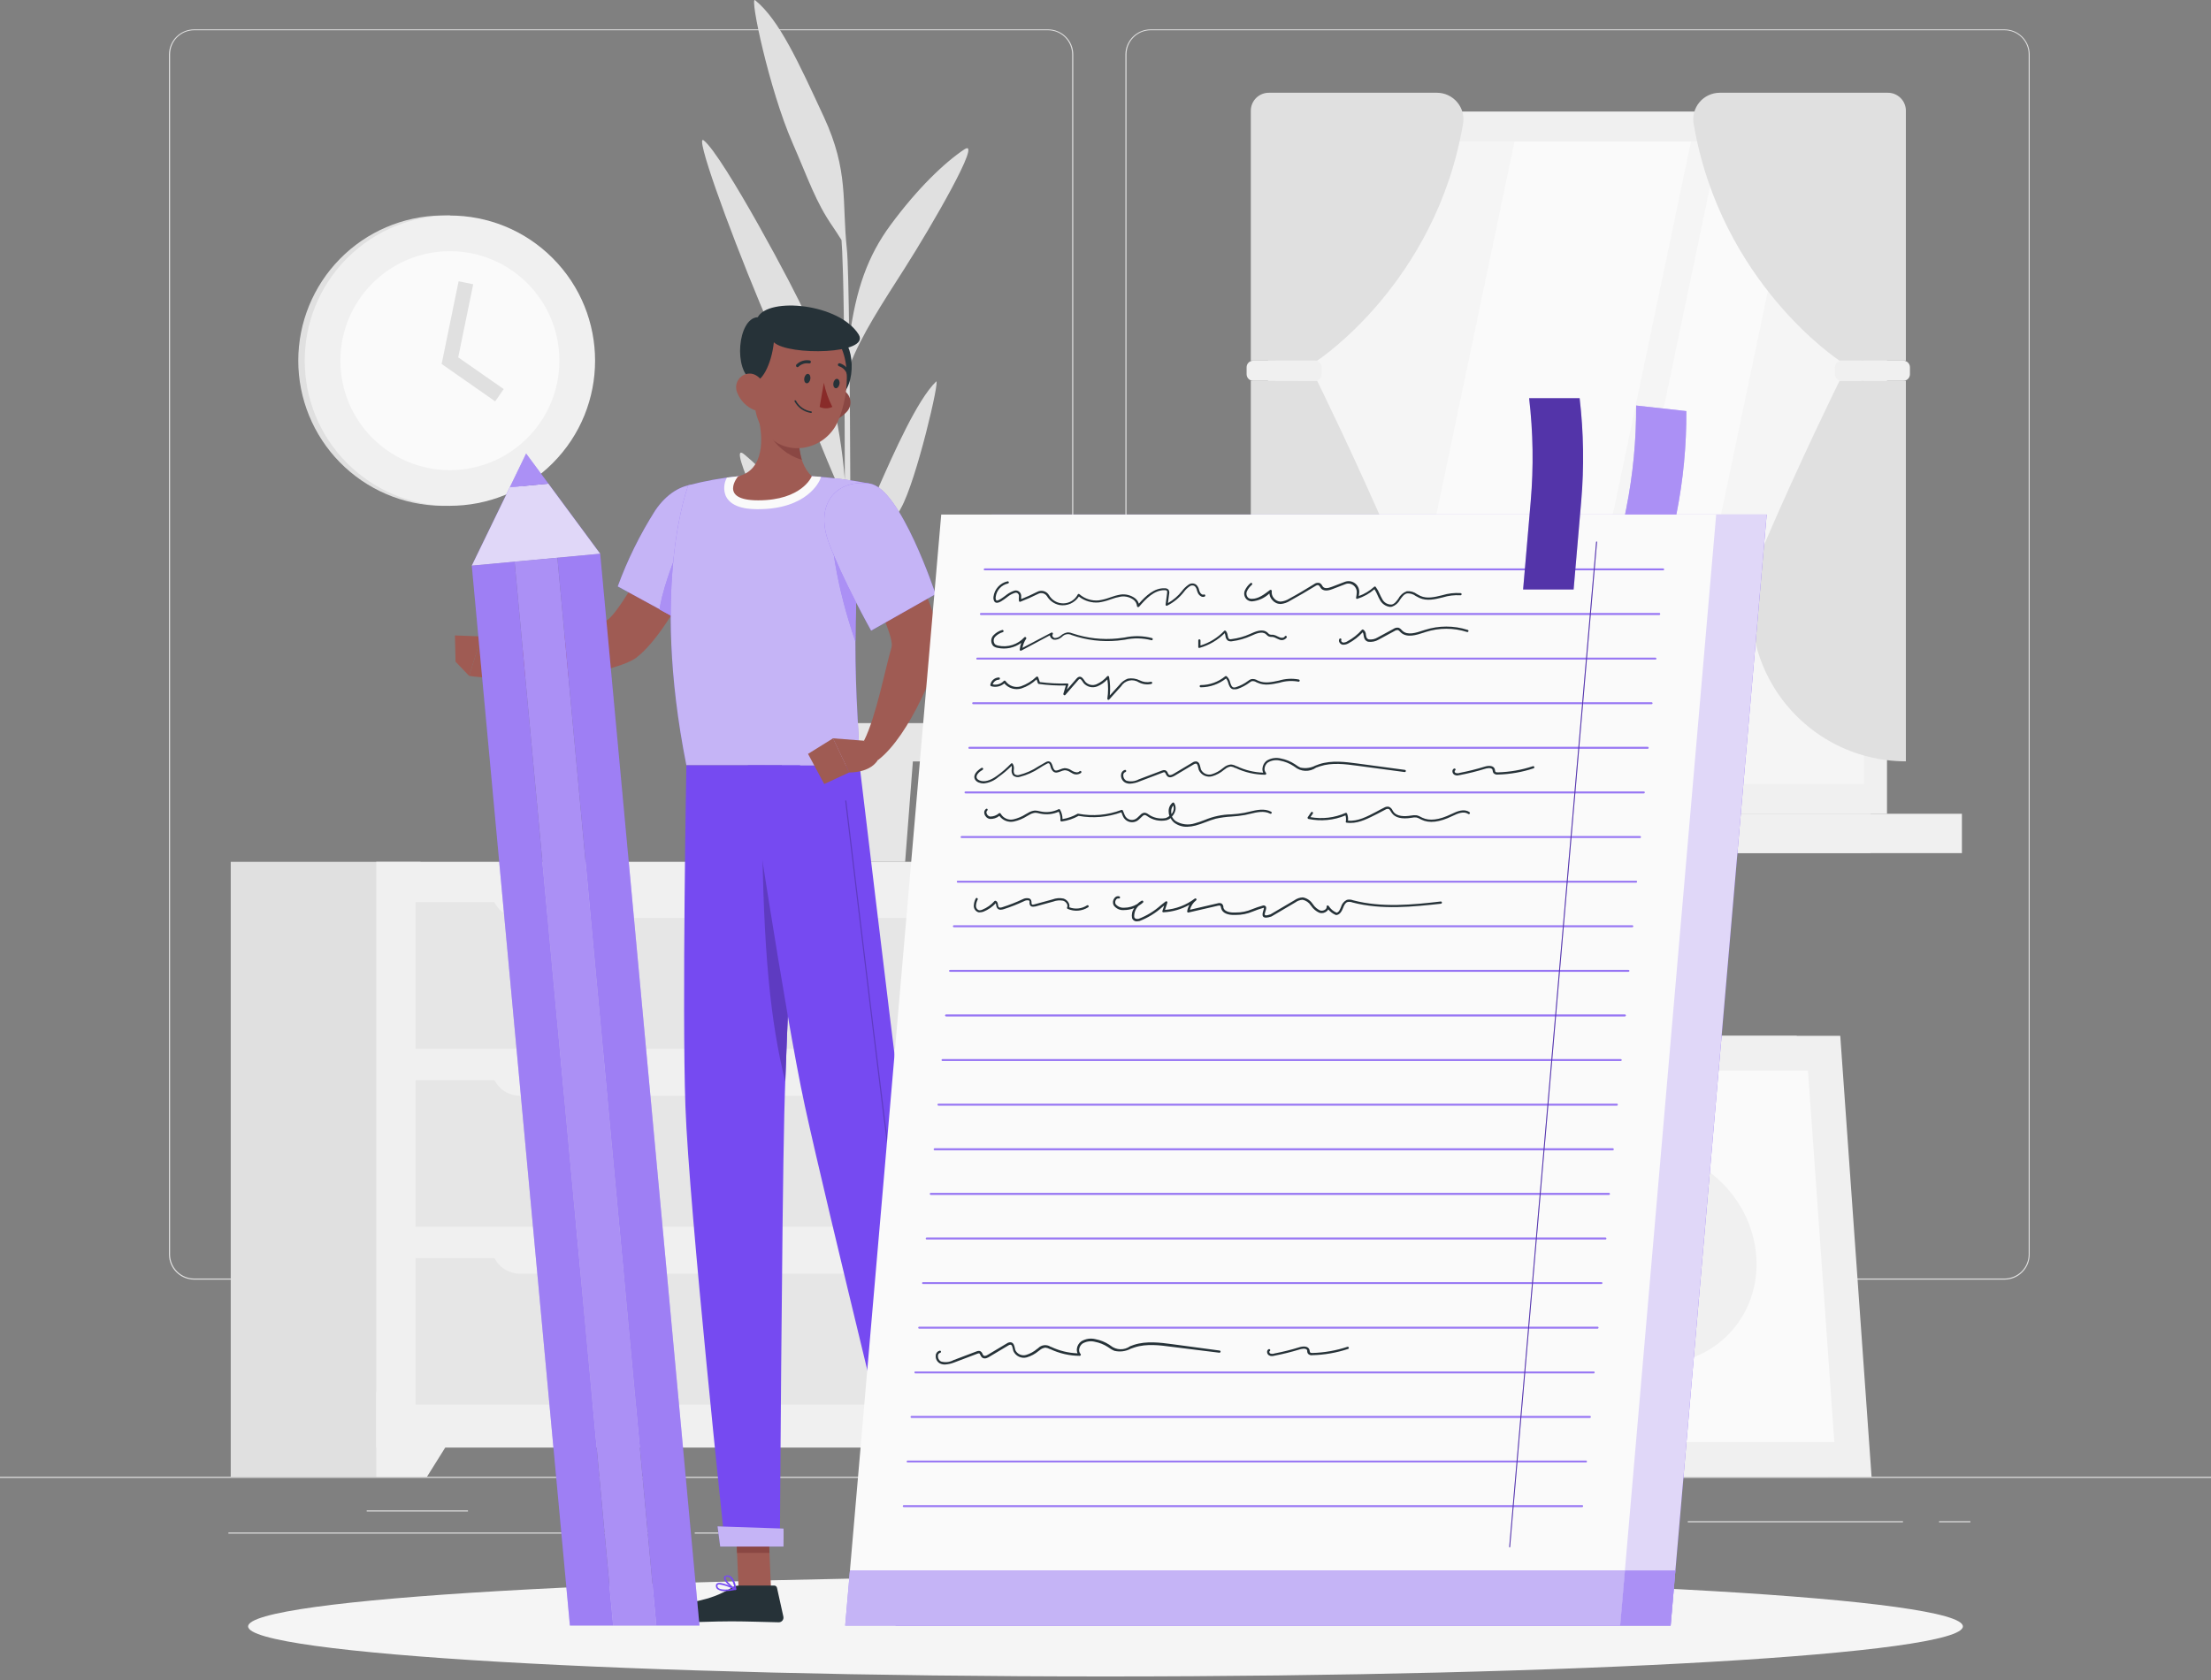 <svg width="200" height="152" viewBox="0 0 200 152" fill="none" xmlns="http://www.w3.org/2000/svg">
<rect x="0" y="0" width="200" height="152" fill="#808080" stroke="none"/>
<path d="M200 133.615H0V133.715H200V133.615Z" fill="#E0E0E0"/>
<path d="M58.972 138.656H20.66V138.756H58.972V138.656Z" fill="#E0E0E0"/>
<path d="M42.332 136.656H33.172V136.756H42.332V136.656Z" fill="#E0E0E0"/>
<path d="M109.556 136.952H91.404V137.052H109.556V136.952Z" fill="#E0E0E0"/>
<path d="M172.136 137.631H152.672V137.731H172.136V137.631Z" fill="#E0E0E0"/>
<path d="M69.812 138.656H62.844V138.756H69.812V138.656Z" fill="#E0E0E0"/>
<path d="M178.236 137.631H175.4V137.731H178.236V137.631Z" fill="#E0E0E0"/>
<path d="M94.8 115.776H17.564C16.959 115.774 16.379 115.533 15.951 115.105C15.524 114.677 15.284 114.097 15.284 113.492V4.92C15.289 4.318 15.532 3.743 15.959 3.319C16.385 2.895 16.962 2.657 17.564 2.656H94.8C95.406 2.656 95.987 2.896 96.415 3.324C96.843 3.753 97.084 4.334 97.084 4.94V113.492C97.084 114.097 96.843 114.678 96.415 115.107C95.987 115.535 95.406 115.776 94.8 115.776V115.776ZM17.564 2.736C16.985 2.737 16.431 2.967 16.022 3.377C15.614 3.786 15.384 4.341 15.384 4.92V113.492C15.384 114.07 15.614 114.625 16.022 115.034C16.431 115.444 16.985 115.674 17.564 115.676H94.8C95.379 115.674 95.934 115.444 96.343 115.035C96.752 114.625 96.983 114.07 96.984 113.492V4.92C96.983 4.341 96.752 3.786 96.343 3.376C95.934 2.967 95.379 2.737 94.8 2.736H17.564Z" fill="#E0E0E0"/>
<path d="M181.324 115.776H104.084C103.479 115.774 102.898 115.533 102.47 115.105C102.042 114.677 101.801 114.097 101.8 113.492V4.92C101.806 4.318 102.05 3.742 102.477 3.319C102.905 2.895 103.482 2.657 104.084 2.656H181.324C181.925 2.658 182.501 2.896 182.927 3.32C183.353 3.744 183.595 4.319 183.6 4.92V113.492C183.6 114.096 183.361 114.676 182.934 115.104C182.507 115.532 181.928 115.773 181.324 115.776V115.776ZM104.084 2.736C103.505 2.737 102.95 2.967 102.541 3.376C102.132 3.786 101.901 4.341 101.9 4.92V113.492C101.901 114.07 102.132 114.625 102.541 115.035C102.95 115.444 103.505 115.674 104.084 115.676H181.324C181.903 115.674 182.458 115.444 182.867 115.035C183.277 114.625 183.507 114.07 183.508 113.492V4.92C183.507 4.341 183.277 3.786 182.867 3.376C182.458 2.967 181.903 2.737 181.324 2.736H104.084Z" fill="#E0E0E0"/>
<path d="M169.212 10.107H114.7V73.627H169.212V10.107Z" fill="#E0E0E0"/>
<path d="M170.692 10.107H115.392V73.627H170.692V10.107Z" fill="#F0F0F0"/>
<path d="M169.212 73.627H114.7V77.187H169.212V73.627Z" fill="#E0E0E0"/>
<path d="M177.468 73.627H125.408V77.187H177.468V73.627Z" fill="#F0F0F0"/>
<path d="M168.62 70.931V12.8L117.468 12.8V70.931H168.62Z" fill="#F5F5F5"/>
<path d="M124.824 70.931L137 12.803H152.96L140.784 70.931H124.824Z" fill="#FAFAFA"/>
<path d="M143.368 70.931L155.54 12.803H162.748L150.576 70.931H143.368Z" fill="#FAFAFA"/>
<path d="M168.62 64.847V12.435H168.356V64.847H168.62Z" fill="#E0E0E0"/>
<path d="M113.144 10.015V32.632H119.144C119.144 32.632 129.892 25.619 132.344 11.191C132.402 10.848 132.385 10.496 132.293 10.16C132.201 9.823 132.037 9.511 131.813 9.245C131.588 8.978 131.308 8.764 130.992 8.617C130.677 8.469 130.333 8.392 129.984 8.392H114.784C114.57 8.39 114.357 8.431 114.158 8.512C113.96 8.592 113.779 8.712 113.627 8.863C113.474 9.014 113.353 9.193 113.27 9.391C113.187 9.589 113.145 9.801 113.144 10.015V10.015Z" fill="#E0E0E0"/>
<path d="M113.144 68.883V34.456H119.144C119.144 34.456 122.584 41.407 126.012 49.4C126.924 51.526 127.294 53.845 127.088 56.15C126.882 58.454 126.108 60.672 124.834 62.603C123.56 64.534 121.826 66.119 119.789 67.215C117.751 68.311 115.474 68.885 113.16 68.883H113.144Z" fill="#E0E0E0"/>
<path d="M118.952 32.632H113.364C113.033 32.632 112.764 32.9 112.764 33.231V33.855C112.764 34.187 113.033 34.456 113.364 34.456H118.952C119.283 34.456 119.552 34.187 119.552 33.855V33.231C119.552 32.9 119.283 32.632 118.952 32.632Z" fill="#F0F0F0"/>
<path d="M172.4 10.015V32.632H166.4C166.4 32.632 155.648 25.619 153.2 11.191C153.142 10.848 153.159 10.496 153.251 10.161C153.342 9.825 153.506 9.513 153.73 9.246C153.954 8.98 154.234 8.765 154.549 8.618C154.864 8.47 155.208 8.393 155.556 8.392H170.756C170.971 8.389 171.184 8.43 171.383 8.51C171.582 8.591 171.763 8.71 171.916 8.861C172.069 9.012 172.19 9.192 172.273 9.39C172.357 9.588 172.4 9.801 172.4 10.015V10.015Z" fill="#E0E0E0"/>
<path d="M172.4 68.883V34.456H166.4C166.4 34.456 162.96 41.407 159.528 49.4C158.622 51.528 158.257 53.847 158.467 56.151C158.676 58.455 159.453 60.67 160.728 62.6C162.003 64.531 163.737 66.115 165.773 67.211C167.81 68.307 170.087 68.882 172.4 68.883V68.883Z" fill="#E0E0E0"/>
<path d="M166.58 34.456H172.168C172.499 34.456 172.768 34.187 172.768 33.855V33.231C172.768 32.9 172.499 32.632 172.168 32.632H166.58C166.249 32.632 165.98 32.9 165.98 33.231V33.855C165.98 34.187 166.249 34.456 166.58 34.456Z" fill="#F0F0F0"/>
<path d="M39.888 45.764C36.444 45.703 33.162 44.293 30.748 41.837C28.334 39.38 26.981 36.074 26.981 32.63C26.981 29.185 28.334 25.879 30.748 23.422C33.162 20.966 36.444 19.556 39.888 19.495H40.688V45.764H39.888Z" fill="#E0E0E0"/>
<path d="M49.983 41.917C55.111 36.789 55.111 28.474 49.983 23.346C44.854 18.218 36.54 18.218 31.411 23.346C26.283 28.474 26.283 36.789 31.411 41.917C36.54 47.046 44.854 47.046 49.983 41.917Z" fill="#F0F0F0"/>
<path d="M40.696 42.535C46.166 42.535 50.6 38.101 50.6 32.632C50.6 27.162 46.166 22.727 40.696 22.727C35.226 22.727 30.792 27.162 30.792 32.632C30.792 38.101 35.226 42.535 40.696 42.535Z" fill="#FAFAFA"/>
<path d="M44.792 36.312L39.948 32.931L41.484 25.448L42.804 25.72L41.448 32.331L45.564 35.203L44.792 36.312Z" fill="#E0E0E0"/>
<path d="M104.088 77.975H86.924V133.615H104.088V77.975Z" fill="#E0E0E0"/>
<path d="M99.504 133.616H104.088V125.936H94.7L99.504 133.616Z" fill="#F0F0F0"/>
<path d="M38.036 77.975H20.872V133.615H38.036V77.975Z" fill="#E0E0E0"/>
<path d="M104.088 77.975H34.036V130.971H104.088V77.975Z" fill="#F0F0F0"/>
<path d="M38.62 133.616H34.036V125.936H43.424L38.62 133.616Z" fill="#F0F0F0"/>
<path d="M100.532 97.724H37.592V110.987H100.532V97.724Z" fill="#E6E6E6"/>
<path d="M100.532 113.82H37.592V127.084H100.532V113.82Z" fill="#E6E6E6"/>
<path d="M91.1 99.139H47.02C46.34 99.139 45.688 98.869 45.207 98.388C44.726 97.908 44.456 97.255 44.456 96.575H93.656C93.655 97.254 93.386 97.904 92.907 98.385C92.428 98.865 91.778 99.136 91.1 99.139V99.139Z" fill="#F0F0F0"/>
<path d="M100.532 81.627H37.592V94.891H100.532V81.627Z" fill="#E6E6E6"/>
<path d="M91.1 83.055H47.02C46.683 83.055 46.349 82.989 46.038 82.86C45.727 82.731 45.444 82.542 45.206 82.303C44.968 82.065 44.779 81.781 44.65 81.47C44.522 81.158 44.456 80.825 44.456 80.487H93.656C93.656 81.167 93.387 81.818 92.908 82.299C92.429 82.78 91.779 83.052 91.1 83.055V83.055Z" fill="#F0F0F0"/>
<path d="M91.1 115.24H47.02C46.34 115.238 45.688 114.967 45.207 114.486C44.726 114.004 44.456 113.352 44.456 112.672H93.656C93.655 113.35 93.386 114.001 92.907 114.482C92.428 114.963 91.779 115.235 91.1 115.24V115.24Z" fill="#F0F0F0"/>
<path d="M165.36 133.616H130.692L127.86 93.716H162.528L165.36 133.616Z" fill="#E0E0E0"/>
<path d="M169.296 133.616H131.764L128.932 93.716H166.464L169.296 133.616Z" fill="#F0F0F0"/>
<path d="M134.688 130.471L132.3 96.859H163.544L165.928 130.471H134.688Z" fill="#FAFAFA"/>
<path d="M156.386 120.692C159.994 116.954 159.666 110.783 155.653 106.909C151.64 103.035 145.461 102.924 141.852 106.663C138.244 110.401 138.572 116.572 142.585 120.446C146.598 124.32 152.777 124.431 156.386 120.692Z" fill="#F0F0F0"/>
<path d="M67.316 41.103C69.068 42.535 71.488 45.156 73.716 48.843C75.254 51.411 76.195 54.291 76.472 57.272C76.472 53.423 76.472 49.291 76.44 45.388C75.992 44.383 74.976 42.072 74.248 40.239C71.812 34.139 70.904 32.639 68.716 27.38C65.792 20.36 62.8 12.031 63.656 12.7C65.404 14.056 72.096 26.587 72.82 28.38C74.785 33.167 76 38.229 76.42 43.388C76.42 39.724 76.392 36.359 76.376 33.764C76.332 25.296 76.188 22.564 76.12 21.72C75.848 21.288 75.528 20.791 75.34 20.52C73.768 18.247 73.164 16.311 71.684 12.919C69.584 8.12 67.776 -0.412 68.304 0.016C70.504 1.808 72.24 5.66 74.52 10.568C76.8 15.476 76.148 18.296 76.6 22.488C76.696 23.311 76.768 26.416 76.82 30.715C77.412 26.131 78.524 23.116 80.548 20.367C83.036 16.991 85.448 14.711 87.216 13.524C88.984 12.335 84.164 20.623 81.856 24.239C79.804 27.463 77.916 30.308 76.848 33.108C76.904 38.94 76.932 46.307 76.932 53.191C77.421 50.069 78.274 47.015 79.476 44.092C80.86 40.956 82.988 36.151 84.676 34.523C85.076 34.123 82.904 43.475 81.504 45.964C80.104 48.452 79.08 50.788 78.2 52.2C77.992 52.528 77.312 53.8 76.924 54.523C76.924 62.923 76.876 70.316 76.804 72.835H76.44C76.464 72.183 76.468 67.915 76.46 62.267C75.588 59.203 73.592 55.703 71.944 52.511C70.16 49.023 65.56 39.675 67.316 41.103Z" fill="#E0E0E0"/>
<path d="M71.388 77.976H81.876L82.668 67.696H70.596L71.388 77.976Z" fill="#E6E6E6"/>
<path d="M69.812 68.892H83.448L83.84 65.424H69.424L69.812 68.892Z" fill="#E6E6E6"/>
<path d="M100 151.68C142.833 151.68 177.556 149.652 177.556 147.152C177.556 144.651 142.833 142.624 100 142.624C57.167 142.624 22.444 144.651 22.444 147.152C22.444 149.652 57.167 151.68 100 151.68Z" fill="#F5F5F5"/>
<path d="M69.744 143.784H66.812L66.52 137H69.452L69.744 143.784Z" fill="#9F5B53"/>
<path d="M87.34 143.784H84.408L82.936 137H85.868L87.34 143.784Z" fill="#9F5B53"/>
<path d="M84.2 143.456H87.492C87.55 143.455 87.608 143.475 87.653 143.511C87.699 143.547 87.731 143.598 87.744 143.656L88.324 146.26C88.337 146.323 88.336 146.389 88.32 146.452C88.305 146.515 88.275 146.574 88.233 146.624C88.192 146.674 88.14 146.714 88.081 146.741C88.021 146.768 87.957 146.781 87.892 146.78C86.744 146.76 86.184 146.692 84.736 146.692C83.848 146.692 82.012 146.788 80.78 146.788C79.548 146.788 79.392 145.568 79.892 145.46C82.152 144.964 83.004 144.284 83.724 143.636C83.855 143.518 84.024 143.454 84.2 143.456V143.456Z" fill="#263238"/>
<path d="M66.832 143.456H70.032C70.091 143.455 70.147 143.475 70.193 143.511C70.239 143.547 70.271 143.598 70.284 143.656L70.86 146.26C70.874 146.322 70.875 146.388 70.86 146.45C70.846 146.513 70.817 146.572 70.777 146.622C70.736 146.672 70.685 146.712 70.627 146.74C70.568 146.767 70.504 146.781 70.44 146.78C69.284 146.76 67.616 146.692 66.164 146.692C64.468 146.692 63.004 146.788 61.016 146.788C59.816 146.788 59.476 145.568 59.98 145.46C62.272 144.956 64.144 144.904 66.128 143.684C66.336 143.542 66.58 143.463 66.832 143.456V143.456Z" fill="#263238"/>
<path d="M64.676 48.02L60.72 46.456C60.72 46.456 56.172 55.748 54.72 56.216C52.772 56.856 48.768 58.616 46.348 58.964C46.04 59.364 45.548 60.564 45.648 61.004C48.984 62.092 56.092 60.644 57.564 59.5C60.944 56.892 64.676 48.02 64.676 48.02Z" fill="#9F5B53"/>
<path d="M65.74 45.911C66.728 48.535 61.74 56.255 61.74 56.255L55.88 53.056C56.759 50.654 57.893 48.354 59.264 46.196C61.324 43.123 64.656 43.056 65.74 45.911Z" fill="#764AF1"/>
<path opacity="0.6" d="M65.74 45.911C66.728 48.535 61.74 56.255 61.74 56.255L55.88 53.056C56.759 50.654 57.893 48.354 59.264 46.196C61.324 43.123 64.656 43.056 65.74 45.911Z" fill="#FAFAFA"/>
<path d="M65.828 46.256C64.68 45.712 63.392 46.168 62.096 48.332C60.8 50.496 59.756 54.12 59.664 55.152L61.724 56.268C61.724 56.268 66.344 49.128 65.828 46.256Z" fill="#764AF1"/>
<path opacity="0.4" d="M65.828 46.256C64.68 45.712 63.392 46.168 62.096 48.332C60.8 50.496 59.756 54.12 59.664 55.152L61.724 56.268C61.724 56.268 66.344 49.128 65.828 46.256Z" fill="#FAFAFA"/>
<path d="M46.86 58.936L43.556 57.576L42.436 61.152C43.762 61.352 45.11 61.352 46.436 61.152L46.86 58.936Z" fill="#9F5B53"/>
<path d="M41.152 57.492L41.208 59.867L42.436 61.151L43.556 57.58L41.152 57.492Z" fill="#9F5B53"/>
<path d="M66.524 137L66.672 140.5H69.604L69.452 137H66.524Z" fill="#8A4743"/>
<path d="M85.868 137H82.936L83.696 140.5H86.628L85.868 137Z" fill="#8A4743"/>
<path d="M62.26 43.908C62.26 43.908 58.8 52.756 62.088 69.24H77.76C77.868 66.84 76.356 55.092 78.68 43.756C76.947 43.421 75.194 43.199 73.432 43.092C71.213 42.964 68.987 42.964 66.768 43.092C65.246 43.245 63.739 43.518 62.26 43.908V43.908Z" fill="#764AF1"/>
<path opacity="0.6" d="M62.26 43.908C62.26 43.908 58.8 52.756 62.088 69.24H77.76C77.868 66.84 76.356 55.092 78.68 43.756C76.947 43.421 75.194 43.199 73.432 43.092C71.213 42.964 68.987 42.964 66.768 43.092C65.246 43.245 63.739 43.518 62.26 43.908V43.908Z" fill="#FAFAFA"/>
<path d="M75.272 46.556C75.012 48.419 75.6 52.883 77.376 58.044C77.35 53.634 77.713 49.23 78.46 44.883V44.859C77.428 44.755 75.524 44.807 75.272 46.556Z" fill="#764AF1"/>
<path opacity="0.4" d="M75.272 46.556C75.012 48.419 75.6 52.883 77.376 58.044C77.35 53.634 77.713 49.23 78.46 44.883V44.859C77.428 44.755 75.524 44.807 75.272 46.556Z" fill="#FAFAFA"/>
<path d="M65.756 43.208C66.084 43.164 66.424 43.124 66.768 43.092C68.987 42.964 71.213 42.964 73.432 43.092C73.712 43.092 73.992 43.124 74.272 43.148L74.176 43.388C74.132 43.496 73.064 46.068 68.576 46.068C67.988 46.068 66.208 46.068 65.648 44.868C65.541 44.6 65.496 44.312 65.514 44.025C65.533 43.738 65.615 43.459 65.756 43.208V43.208Z" fill="#FAFAFA"/>
<path d="M72.56 36.86C72.14 39.004 71.932 41.66 73.432 43.092C73.432 43.092 72.568 45.268 68.584 45.268C64.944 45.268 66.768 43.092 66.768 43.092C69.168 42.524 69.032 39.568 68.616 37.892L72.56 36.86Z" fill="#9F5B53"/>
<path d="M72.28 38.852L69.456 37.68L69.092 37.776C69.181 38.269 69.33 38.75 69.536 39.208C70.192 40.36 71.264 41.219 72.532 41.608C72.274 40.713 72.188 39.778 72.28 38.852Z" fill="#8A4743"/>
<path d="M76.564 37.291C76.071 37.832 75.386 38.158 74.656 38.2C73.688 38.243 73.42 37.324 73.856 36.523C74.256 35.803 75.256 34.923 76.14 35.248C76.333 35.323 76.505 35.445 76.639 35.603C76.773 35.762 76.865 35.951 76.907 36.154C76.949 36.358 76.94 36.568 76.88 36.767C76.82 36.965 76.712 37.146 76.564 37.291V37.291Z" fill="#8A4743"/>
<path d="M76.088 30.544C77.408 31.387 77.488 35.508 75.512 36.108C73.536 36.708 73.6 28.936 76.088 30.544Z" fill="#263238"/>
<path d="M68.548 32.656C68.228 35.547 67.896 37.224 69.088 38.94C70.876 41.523 74.636 40.828 75.812 38.087C76.872 35.623 77.216 31.311 74.612 29.688C74.04 29.327 73.385 29.119 72.709 29.082C72.034 29.046 71.36 29.183 70.752 29.481C70.145 29.778 69.623 30.226 69.238 30.782C68.852 31.337 68.614 31.982 68.548 32.656V32.656Z" fill="#9F5B53"/>
<path d="M68.068 34.431C68.84 34.831 69.8 32.944 70 30.968C71.312 32.212 78.8 32.056 77.668 30.256C75.916 27.456 69.54 26.855 68.544 28.7C66.724 28.779 66.312 33.556 68.068 34.431Z" fill="#263238"/>
<path d="M66.712 35.584C66.991 36.26 67.525 36.8 68.2 37.084C69.1 37.447 69.66 36.684 69.504 35.767C69.36 34.968 68.724 33.767 67.78 33.8C67.574 33.807 67.372 33.866 67.195 33.971C67.017 34.077 66.868 34.224 66.762 34.402C66.656 34.579 66.596 34.78 66.587 34.986C66.578 35.193 66.621 35.398 66.712 35.584V35.584Z" fill="#9F5B53"/>
<path d="M62.088 69.24C62.088 69.24 61.688 91.151 62 100.087C62.332 109.383 65.58 139.819 65.58 139.819H70.544C70.544 139.819 70.728 109.927 70.944 100.795C71.184 90.844 72.388 69.24 72.388 69.24H62.088Z" fill="#764AF1"/>
<path d="M70.872 138.3C70.896 138.3 70.872 139.924 70.872 139.924H65.148L64.908 138.1L70.872 138.3Z" fill="#764AF1"/>
<path opacity="0.6" d="M70.872 138.3C70.896 138.3 70.872 139.924 70.872 139.924H65.148L64.908 138.1L70.872 138.3Z" fill="#FAFAFA"/>
<path d="M68.944 75.055C69.036 85.927 69.692 92.531 71.036 97.856C71.208 92.656 71.532 85.811 71.836 80.115L68.944 75.055Z" fill="#764AF1"/>
<path opacity="0.2" d="M68.944 75.055C69.036 85.927 69.692 92.531 71.036 97.856C71.208 92.656 71.532 85.811 71.836 80.115L68.944 75.055Z" fill="black"/>
<path d="M67.648 69.24C67.648 69.24 70.972 91.639 72.8 100.039C74.8 109.239 82.332 139.836 82.332 139.836H87.7C87.7 139.836 82.732 109.971 81.592 100.875C80.352 90.999 77.76 69.275 77.76 69.275L67.648 69.24Z" fill="#764AF1"/>
<path d="M87.7 138.423C87.72 138.423 87.968 139.923 87.968 139.923H82.068L81.544 138.199L87.7 138.423Z" fill="#764AF1"/>
<path opacity="0.6" d="M87.7 138.423C87.72 138.423 87.968 139.923 87.968 139.923H82.068L81.544 138.199L87.7 138.423Z" fill="#FAFAFA"/>
<path d="M85.536 136.655C85.524 136.654 85.512 136.649 85.503 136.642C85.494 136.634 85.487 136.623 85.484 136.611C85.44 136.339 80.96 109.375 79.936 101.203C78.824 92.335 76.48 72.668 76.456 72.468C76.455 72.461 76.456 72.455 76.458 72.449C76.46 72.443 76.463 72.437 76.467 72.432C76.471 72.427 76.476 72.424 76.482 72.421C76.487 72.418 76.494 72.416 76.5 72.415C76.513 72.414 76.526 72.418 76.537 72.426C76.547 72.435 76.554 72.446 76.556 72.46C76.58 72.656 78.92 92.323 80.036 101.191C81.06 109.363 85.54 136.323 85.584 136.595C85.585 136.602 85.585 136.608 85.584 136.615C85.582 136.621 85.579 136.627 85.576 136.632C85.572 136.637 85.567 136.642 85.562 136.645C85.556 136.648 85.55 136.651 85.544 136.651L85.536 136.655Z" fill="#764AF1"/>
<path opacity="0.2" d="M85.536 136.655C85.524 136.654 85.512 136.649 85.503 136.642C85.494 136.634 85.487 136.623 85.484 136.611C85.44 136.339 80.96 109.375 79.936 101.203C78.824 92.335 76.48 72.668 76.456 72.468C76.455 72.461 76.456 72.455 76.458 72.449C76.46 72.443 76.463 72.437 76.467 72.432C76.471 72.427 76.476 72.424 76.482 72.421C76.487 72.418 76.494 72.416 76.5 72.415C76.513 72.414 76.526 72.418 76.537 72.426C76.547 72.435 76.554 72.446 76.556 72.46C76.58 72.656 78.92 92.323 80.036 101.191C81.06 109.363 85.54 136.323 85.584 136.595C85.585 136.602 85.585 136.608 85.584 136.615C85.582 136.621 85.579 136.627 85.576 136.632C85.572 136.637 85.567 136.642 85.562 136.645C85.556 136.648 85.55 136.651 85.544 136.651L85.536 136.655Z" fill="black"/>
<path d="M72.752 34.208C72.708 34.44 72.8 34.648 72.952 34.675C73.104 34.703 73.26 34.535 73.3 34.3C73.34 34.063 73.252 33.859 73.1 33.831C72.948 33.803 72.8 33.971 72.752 34.208Z" fill="#263238"/>
<path d="M75.384 34.656C75.344 34.888 75.432 35.096 75.584 35.123C75.736 35.151 75.892 34.983 75.936 34.748C75.98 34.511 75.884 34.307 75.732 34.279C75.58 34.252 75.424 34.428 75.384 34.656Z" fill="#263238"/>
<path d="M74.524 34.632C74.68 35.391 74.938 36.126 75.292 36.816C75.112 36.9 74.916 36.943 74.718 36.943C74.52 36.943 74.324 36.9 74.144 36.816L74.524 34.632Z" fill="#892B29"/>
<path d="M73.356 37.36C73.374 37.362 73.392 37.358 73.407 37.347C73.422 37.337 73.432 37.321 73.436 37.304C73.438 37.295 73.438 37.285 73.436 37.276C73.434 37.268 73.43 37.259 73.425 37.252C73.42 37.244 73.413 37.238 73.405 37.233C73.398 37.228 73.389 37.225 73.38 37.224C73.09 37.181 72.815 37.071 72.575 36.903C72.335 36.735 72.138 36.513 72 36.256C71.992 36.239 71.978 36.226 71.961 36.219C71.944 36.213 71.925 36.213 71.908 36.22C71.899 36.223 71.892 36.228 71.885 36.235C71.879 36.241 71.874 36.249 71.87 36.258C71.867 36.266 71.865 36.276 71.865 36.285C71.866 36.294 71.868 36.303 71.872 36.312C72.019 36.591 72.23 36.832 72.488 37.014C72.746 37.196 73.043 37.314 73.356 37.36Z" fill="#263238"/>
<path d="M72.104 33.219C72.125 33.223 72.147 33.222 72.168 33.216C72.189 33.209 72.208 33.198 72.224 33.184C72.348 33.062 72.499 32.971 72.664 32.919C72.829 32.866 73.004 32.852 73.176 32.88C73.211 32.888 73.249 32.882 73.28 32.864C73.312 32.845 73.335 32.815 73.344 32.779C73.349 32.762 73.351 32.743 73.349 32.725C73.347 32.707 73.341 32.689 73.331 32.673C73.322 32.658 73.309 32.644 73.294 32.633C73.279 32.623 73.262 32.615 73.244 32.611C73.029 32.573 72.808 32.586 72.599 32.65C72.391 32.714 72.2 32.827 72.044 32.98C72.018 33.006 72.004 33.042 72.004 33.08C72.004 33.117 72.018 33.153 72.044 33.179C72.061 33.197 72.081 33.211 72.104 33.219V33.219Z" fill="#263238"/>
<path d="M76.728 33.931C76.748 33.935 76.768 33.935 76.788 33.931C76.805 33.925 76.821 33.916 76.835 33.903C76.849 33.891 76.86 33.876 76.868 33.859C76.875 33.842 76.88 33.824 76.88 33.806C76.881 33.787 76.878 33.769 76.872 33.752C76.802 33.543 76.683 33.354 76.525 33.2C76.367 33.046 76.175 32.932 75.964 32.867C75.928 32.859 75.89 32.865 75.859 32.885C75.827 32.904 75.805 32.935 75.796 32.971C75.789 33.008 75.795 33.045 75.815 33.076C75.834 33.107 75.865 33.13 75.9 33.14C76.067 33.192 76.218 33.284 76.342 33.407C76.466 33.53 76.559 33.681 76.612 33.847C76.621 33.871 76.636 33.892 76.657 33.907C76.678 33.922 76.703 33.931 76.728 33.931Z" fill="#263238"/>
<path d="M79.516 45.732L76 48.1C76 48.1 81.072 57.12 80.644 58.564C80.064 60.532 79.256 64.836 78.156 67.016C78.3 67.488 79.032 68.564 79.44 68.752C82.24 66.62 85.072 59.952 84.964 58.084C84.708 53.856 79.516 45.732 79.516 45.732Z" fill="#9F5B53"/>
<path d="M78.68 43.756C81.452 44.156 84.628 53.756 84.628 53.756L78.8 57.056C78.8 57.056 76.236 52.488 74.968 49.092C73.648 45.54 75.704 43.324 78.68 43.756Z" fill="#764AF1"/>
<path opacity="0.6" d="M78.68 43.756C81.452 44.156 84.628 53.756 84.628 53.756L78.8 57.056C78.8 57.056 76.236 52.488 74.968 49.092C73.648 45.54 75.704 43.324 78.68 43.756Z" fill="#FAFAFA"/>
<path d="M83.232 143.955C83.033 143.972 82.834 143.919 82.668 143.807C82.616 143.762 82.576 143.705 82.551 143.641C82.526 143.577 82.517 143.508 82.524 143.439C82.525 143.399 82.536 143.36 82.557 143.325C82.579 143.291 82.608 143.263 82.644 143.243C82.964 143.079 83.912 143.643 84.02 143.727C84.032 143.734 84.041 143.744 84.047 143.756C84.053 143.768 84.054 143.782 84.052 143.795C84.05 143.809 84.044 143.821 84.034 143.831C84.025 143.841 84.013 143.848 84 143.851C83.749 143.916 83.491 143.951 83.232 143.955V143.955ZM82.8 143.351C82.771 143.344 82.741 143.344 82.712 143.351C82.692 143.351 82.672 143.379 82.668 143.435C82.662 143.482 82.667 143.529 82.683 143.573C82.699 143.617 82.725 143.656 82.76 143.687C83.088 143.835 83.459 143.854 83.8 143.739C83.495 143.546 83.155 143.415 82.8 143.351V143.351Z" fill="#764AF1"/>
<path d="M84 143.856H83.964C83.66 143.688 83.076 143.056 83.136 142.72C83.147 142.668 83.175 142.623 83.216 142.59C83.257 142.557 83.308 142.539 83.36 142.54C83.413 142.532 83.467 142.536 83.518 142.551C83.569 142.566 83.616 142.592 83.656 142.628C83.996 142.908 84.056 143.752 84.056 143.788C84.056 143.8 84.053 143.812 84.047 143.823C84.042 143.834 84.034 143.844 84.024 143.852L84 143.856ZM83.408 142.656H83.376C83.284 142.656 83.276 142.708 83.276 142.728C83.236 142.92 83.612 143.404 83.912 143.636C83.892 143.301 83.773 142.981 83.568 142.716C83.519 142.674 83.456 142.653 83.392 142.656H83.408Z" fill="#764AF1"/>
<path d="M65.6 143.96C65.349 143.98 65.099 143.917 64.888 143.78C64.841 143.737 64.805 143.684 64.783 143.625C64.761 143.566 64.753 143.502 64.76 143.44C64.761 143.401 64.773 143.364 64.793 143.332C64.814 143.3 64.842 143.273 64.876 143.256C65.228 143.056 66.408 143.656 66.54 143.724C66.554 143.729 66.565 143.739 66.572 143.753C66.578 143.766 66.58 143.781 66.576 143.796C66.574 143.809 66.569 143.822 66.559 143.832C66.55 143.842 66.537 143.849 66.524 143.852C66.22 143.918 65.911 143.954 65.6 143.96V143.96ZM65.072 143.352C65.027 143.35 64.982 143.358 64.94 143.376C64.927 143.383 64.915 143.394 64.908 143.408C64.9 143.421 64.896 143.436 64.896 143.452C64.892 143.493 64.898 143.534 64.912 143.573C64.927 143.612 64.95 143.647 64.98 143.676C65.164 143.836 65.644 143.86 66.292 143.756C65.915 143.554 65.507 143.417 65.084 143.352H65.072Z" fill="#764AF1"/>
<path d="M66.52 143.855H66.492C66.14 143.699 65.44 143.055 65.492 142.731C65.492 142.655 65.56 142.559 65.752 142.539C65.823 142.528 65.896 142.533 65.966 142.554C66.035 142.575 66.099 142.611 66.152 142.659C66.524 142.963 66.604 143.751 66.608 143.787C66.608 143.799 66.605 143.811 66.6 143.821C66.594 143.832 66.586 143.841 66.576 143.847C66.568 143.854 66.559 143.858 66.549 143.86C66.539 143.861 66.529 143.86 66.52 143.855V143.855ZM65.808 142.655H65.764C65.64 142.655 65.632 142.719 65.628 142.735C65.596 142.935 66.072 143.431 66.428 143.647C66.39 143.313 66.25 142.997 66.028 142.743C65.966 142.691 65.889 142.66 65.808 142.655V142.655Z" fill="#764AF1"/>
<path d="M78.144 67.016L75.344 66.8L76.812 69.888C76.812 69.888 79.256 69.996 79.664 68.128L78.144 67.016Z" fill="#9F5B53"/>
<path d="M73.092 68.208L74.556 70.936L76.824 69.884L75.356 66.8L73.092 68.208Z" fill="#9F5B53"/>
<path d="M55.464 147.072H51.552L42.676 51.176L46.548 50.816L55.464 147.072Z" fill="#764AF1"/>
<path opacity="0.3" d="M55.464 147.072H51.552L42.676 51.176L46.548 50.816L55.464 147.072Z" fill="#FAFAFA"/>
<path d="M63.272 147.071H59.368L50.42 50.459L54.292 50.099L63.272 147.071Z" fill="#764AF1"/>
<path opacity="0.3" d="M63.272 147.071H59.368L50.42 50.459L54.292 50.099L63.272 147.071Z" fill="#FAFAFA"/>
<path d="M59.368 147.071H55.464L46.548 50.816L50.42 50.459L59.368 147.071Z" fill="#764AF1"/>
<path opacity="0.4" d="M59.368 147.071H55.464L46.548 50.816L50.42 50.459L59.368 147.071Z" fill="#FAFAFA"/>
<path d="M49.604 43.756L46.12 44.08L42.676 51.176L54.292 50.1L49.604 43.756Z" fill="#764AF1"/>
<path opacity="0.8" d="M49.604 43.756L46.12 44.08L42.676 51.176L54.292 50.1L49.604 43.756Z" fill="#FAFAFA"/>
<path d="M47.592 41.035L46.12 44.08L49.604 43.755L47.592 41.035Z" fill="#764AF1"/>
<path opacity="0.4" d="M47.592 41.035L46.12 44.08L49.604 43.755L47.592 41.035Z" fill="#FAFAFA"/>
<path d="M152.544 37.196L148 36.692C148.016 39.81 147.719 42.921 147.112 45.98L145.544 53.832L150.084 54.336L151.652 46.484C152.259 43.425 152.557 40.314 152.54 37.196H152.544Z" fill="#764AF1"/>
<path opacity="0.4" d="M152.544 37.196L148 36.692C148.016 39.81 147.719 42.921 147.112 45.98L145.544 53.832L150.084 54.336L151.652 46.484C152.259 43.425 152.557 40.314 152.54 37.196H152.544Z" fill="#FAFAFA"/>
<path d="M159.808 46.556H89.708L81.02 147.076H151.12L159.808 46.556Z" fill="#764AF1"/>
<path opacity="0.8" d="M159.808 46.556H89.708L81.02 147.076H151.12L159.808 46.556Z" fill="#FAFAFA"/>
<path d="M151.548 142.096H81.452L81.02 147.076H151.12L151.548 142.096Z" fill="#764AF1"/>
<path opacity="0.4" d="M151.548 142.096H81.452L81.02 147.076H151.12L151.548 142.096Z" fill="#FAFAFA"/>
<path d="M155.24 46.556H85.14L76.452 147.076H146.552L155.24 46.556Z" fill="#FAFAFA"/>
<path d="M146.98 142.096H76.884L76.452 147.076H146.552L146.98 142.096Z" fill="#764AF1"/>
<path opacity="0.6" d="M146.98 142.096H76.884L76.452 147.076H146.552L146.98 142.096Z" fill="#FAFAFA"/>
<path d="M150.44 51.599H89.076C89.065 51.599 89.054 51.597 89.044 51.593C89.034 51.589 89.024 51.583 89.016 51.575C89.009 51.567 89.003 51.558 88.998 51.548C88.994 51.538 88.992 51.526 88.992 51.516C88.993 51.494 89.002 51.473 89.018 51.457C89.033 51.442 89.054 51.432 89.076 51.431H150.44C150.463 51.431 150.484 51.44 150.501 51.456C150.517 51.471 150.527 51.493 150.528 51.516C150.528 51.527 150.526 51.538 150.521 51.549C150.517 51.559 150.51 51.569 150.502 51.576C150.494 51.584 150.484 51.59 150.473 51.594C150.463 51.598 150.451 51.6 150.44 51.599V51.599Z" fill="#764AF1"/>
<path d="M150.092 55.636H88.728C88.706 55.636 88.684 55.627 88.668 55.611C88.653 55.595 88.644 55.574 88.644 55.551C88.645 55.53 88.654 55.509 88.67 55.493C88.685 55.478 88.706 55.468 88.728 55.468H150.092C150.114 55.468 150.136 55.476 150.151 55.492C150.167 55.508 150.176 55.529 150.176 55.551C150.176 55.574 150.167 55.595 150.151 55.611C150.136 55.627 150.114 55.636 150.092 55.636V55.636Z" fill="#764AF1"/>
<path d="M149.744 59.672H88.4C88.378 59.672 88.356 59.663 88.341 59.647C88.325 59.631 88.316 59.61 88.316 59.587C88.316 59.565 88.325 59.544 88.341 59.528C88.356 59.512 88.378 59.504 88.4 59.504H149.744C149.766 59.504 149.788 59.512 149.803 59.528C149.819 59.544 149.828 59.565 149.828 59.587C149.828 59.61 149.819 59.631 149.803 59.647C149.788 59.663 149.766 59.672 149.744 59.672Z" fill="#764AF1"/>
<path d="M149.396 63.708H88.032C88.01 63.708 87.988 63.699 87.972 63.683C87.957 63.667 87.948 63.646 87.948 63.623C87.948 63.601 87.957 63.58 87.972 63.564C87.988 63.548 88.01 63.54 88.032 63.54H149.396C149.407 63.54 149.418 63.542 149.428 63.546C149.438 63.55 149.447 63.556 149.455 63.564C149.463 63.572 149.469 63.581 149.473 63.591C149.478 63.602 149.48 63.612 149.48 63.623C149.48 63.635 149.478 63.645 149.473 63.656C149.469 63.666 149.463 63.675 149.455 63.683C149.447 63.691 149.438 63.697 149.428 63.701C149.418 63.705 149.407 63.708 149.396 63.708V63.708Z" fill="#764AF1"/>
<path d="M149.048 67.744H87.684C87.662 67.744 87.64 67.735 87.624 67.719C87.609 67.703 87.6 67.682 87.6 67.66C87.6 67.637 87.609 67.616 87.624 67.6C87.64 67.584 87.662 67.576 87.684 67.576H149.048C149.07 67.576 149.091 67.584 149.107 67.6C149.123 67.616 149.132 67.637 149.132 67.66C149.132 67.682 149.123 67.703 149.107 67.719C149.091 67.735 149.07 67.744 149.048 67.744V67.744Z" fill="#764AF1"/>
<path d="M148.696 71.78H87.336C87.314 71.78 87.292 71.771 87.277 71.755C87.261 71.739 87.252 71.718 87.252 71.696C87.252 71.673 87.261 71.652 87.277 71.636C87.292 71.62 87.314 71.612 87.336 71.612H148.696C148.718 71.612 148.74 71.62 148.755 71.636C148.771 71.652 148.78 71.673 148.78 71.696C148.78 71.718 148.771 71.739 148.755 71.755C148.74 71.771 148.718 71.78 148.696 71.78V71.78Z" fill="#764AF1"/>
<path d="M148.348 75.816H86.984C86.962 75.816 86.94 75.807 86.924 75.791C86.909 75.775 86.9 75.754 86.9 75.731C86.9 75.709 86.909 75.688 86.924 75.672C86.94 75.656 86.962 75.647 86.984 75.647H148.348C148.37 75.647 148.392 75.656 148.407 75.672C148.423 75.688 148.432 75.709 148.432 75.731C148.432 75.754 148.423 75.775 148.407 75.791C148.392 75.807 148.37 75.816 148.348 75.816Z" fill="#764AF1"/>
<path d="M148 79.856H86.636C86.614 79.856 86.592 79.847 86.576 79.831C86.561 79.815 86.552 79.794 86.552 79.772C86.552 79.749 86.561 79.728 86.576 79.712C86.592 79.696 86.614 79.688 86.636 79.688H148C148.022 79.688 148.044 79.696 148.059 79.712C148.075 79.728 148.084 79.749 148.084 79.772C148.084 79.794 148.075 79.815 148.059 79.831C148.044 79.847 148.022 79.856 148 79.856Z" fill="#764AF1"/>
<path d="M147.652 83.888H86.288C86.266 83.888 86.244 83.879 86.228 83.863C86.213 83.847 86.204 83.826 86.204 83.804C86.204 83.781 86.213 83.76 86.228 83.744C86.244 83.728 86.266 83.72 86.288 83.72H147.652C147.674 83.72 147.696 83.728 147.711 83.744C147.727 83.76 147.736 83.781 147.736 83.804C147.736 83.826 147.727 83.847 147.711 83.863C147.696 83.879 147.674 83.888 147.652 83.888Z" fill="#764AF1"/>
<path d="M147.304 87.924H85.94C85.918 87.924 85.896 87.915 85.881 87.899C85.865 87.883 85.856 87.862 85.856 87.84C85.856 87.817 85.865 87.796 85.881 87.78C85.896 87.764 85.918 87.756 85.94 87.756H147.304C147.326 87.756 147.348 87.764 147.363 87.78C147.379 87.796 147.388 87.817 147.388 87.84C147.387 87.862 147.378 87.882 147.362 87.898C147.347 87.913 147.326 87.923 147.304 87.924Z" fill="#764AF1"/>
<path d="M146.952 91.96H85.6C85.587 91.962 85.574 91.962 85.561 91.959C85.548 91.956 85.536 91.95 85.526 91.942C85.516 91.934 85.508 91.923 85.502 91.912C85.496 91.9 85.493 91.887 85.493 91.874C85.493 91.86 85.496 91.847 85.502 91.836C85.508 91.824 85.516 91.813 85.526 91.805C85.536 91.797 85.548 91.791 85.561 91.788C85.574 91.785 85.587 91.785 85.6 91.787H146.96C146.973 91.785 146.986 91.785 146.999 91.788C147.012 91.791 147.024 91.797 147.034 91.805C147.044 91.813 147.052 91.824 147.058 91.836C147.064 91.847 147.067 91.86 147.067 91.874C147.067 91.887 147.064 91.9 147.058 91.912C147.052 91.923 147.044 91.934 147.034 91.942C147.024 91.95 147.012 91.956 146.999 91.959C146.986 91.962 146.973 91.962 146.96 91.96H146.952Z" fill="#764AF1"/>
<path d="M146.604 95.996H85.24C85.22 95.991 85.203 95.98 85.19 95.965C85.177 95.949 85.171 95.93 85.171 95.909C85.171 95.889 85.177 95.87 85.19 95.854C85.203 95.839 85.22 95.828 85.24 95.823H146.604C146.615 95.823 146.627 95.826 146.637 95.83C146.647 95.835 146.657 95.841 146.665 95.85C146.673 95.858 146.679 95.867 146.683 95.878C146.687 95.889 146.688 95.9 146.688 95.912C146.688 95.934 146.679 95.955 146.663 95.971C146.648 95.987 146.626 95.996 146.604 95.996Z" fill="#764AF1"/>
<path d="M146.256 100.032H84.892C84.88 100.032 84.869 100.029 84.859 100.025C84.848 100.02 84.839 100.014 84.831 100.006C84.823 99.997 84.817 99.988 84.813 99.977C84.809 99.966 84.807 99.955 84.808 99.944C84.808 99.921 84.817 99.9 84.832 99.884C84.848 99.868 84.87 99.86 84.892 99.86H146.256C146.278 99.86 146.299 99.868 146.315 99.884C146.331 99.9 146.34 99.921 146.34 99.944C146.34 99.955 146.339 99.966 146.335 99.977C146.331 99.988 146.325 99.997 146.317 100.006C146.309 100.014 146.299 100.02 146.289 100.025C146.278 100.029 146.267 100.032 146.256 100.032V100.032Z" fill="#764AF1"/>
<path d="M145.908 104.068H84.544C84.533 104.068 84.521 104.065 84.511 104.061C84.5 104.056 84.491 104.05 84.483 104.042C84.475 104.033 84.469 104.024 84.465 104.013C84.461 104.002 84.459 103.991 84.46 103.98C84.46 103.957 84.469 103.936 84.484 103.92C84.5 103.904 84.522 103.896 84.544 103.896H145.908C145.928 103.9 145.945 103.911 145.958 103.926C145.97 103.942 145.977 103.961 145.977 103.982C145.977 104.002 145.97 104.021 145.958 104.037C145.945 104.052 145.928 104.063 145.908 104.068V104.068Z" fill="#764AF1"/>
<path d="M145.56 108.104H84.196C84.184 108.104 84.173 108.101 84.163 108.097C84.152 108.092 84.143 108.086 84.135 108.078C84.127 108.069 84.121 108.06 84.117 108.049C84.113 108.038 84.111 108.027 84.112 108.016C84.112 107.993 84.121 107.972 84.136 107.956C84.152 107.94 84.174 107.932 84.196 107.932H145.56C145.58 107.936 145.597 107.947 145.61 107.962C145.622 107.978 145.629 107.997 145.629 108.018C145.629 108.038 145.622 108.057 145.61 108.073C145.597 108.088 145.58 108.099 145.56 108.104V108.104Z" fill="#764AF1"/>
<path d="M145.2 112.14H83.848C83.835 112.142 83.822 112.142 83.809 112.139C83.796 112.136 83.784 112.13 83.774 112.122C83.764 112.114 83.755 112.103 83.75 112.092C83.744 112.08 83.741 112.067 83.741 112.054C83.741 112.04 83.744 112.027 83.75 112.016C83.755 112.004 83.764 111.993 83.774 111.985C83.784 111.977 83.796 111.971 83.809 111.968C83.822 111.965 83.835 111.965 83.848 111.968H145.2C145.213 111.965 145.226 111.965 145.239 111.968C145.252 111.971 145.264 111.977 145.274 111.985C145.284 111.993 145.292 112.004 145.298 112.016C145.304 112.027 145.307 112.04 145.307 112.054C145.307 112.067 145.304 112.08 145.298 112.092C145.292 112.103 145.284 112.114 145.274 112.122C145.264 112.13 145.252 112.136 145.239 112.139C145.226 112.142 145.213 112.142 145.2 112.14V112.14Z" fill="#764AF1"/>
<path d="M144.86 116.172H83.496C83.474 116.172 83.452 116.163 83.436 116.147C83.421 116.131 83.412 116.11 83.412 116.088C83.412 116.065 83.421 116.044 83.436 116.028C83.452 116.012 83.474 116.004 83.496 116.004H144.86C144.882 116.004 144.904 116.012 144.919 116.028C144.935 116.044 144.944 116.065 144.944 116.088C144.944 116.11 144.935 116.131 144.919 116.147C144.904 116.163 144.882 116.172 144.86 116.172V116.172Z" fill="#764AF1"/>
<path d="M144.512 120.208H83.148C83.126 120.208 83.104 120.199 83.089 120.183C83.073 120.167 83.064 120.146 83.064 120.124C83.064 120.101 83.073 120.08 83.089 120.064C83.104 120.048 83.126 120.04 83.148 120.04H144.512C144.534 120.04 144.556 120.048 144.571 120.064C144.587 120.08 144.596 120.101 144.596 120.124C144.596 120.146 144.587 120.167 144.571 120.183C144.556 120.199 144.534 120.208 144.512 120.208V120.208Z" fill="#764AF1"/>
<path d="M144.164 124.256H82.8C82.778 124.256 82.756 124.247 82.74 124.231C82.725 124.215 82.716 124.194 82.716 124.172C82.716 124.149 82.725 124.128 82.74 124.112C82.756 124.096 82.778 124.088 82.8 124.088H144.164C144.186 124.088 144.207 124.096 144.223 124.112C144.239 124.128 144.248 124.149 144.248 124.172C144.248 124.194 144.239 124.215 144.223 124.231C144.207 124.247 144.186 124.256 144.164 124.256V124.256Z" fill="#764AF1"/>
<path d="M143.816 128.28H82.452C82.43 128.28 82.408 128.271 82.392 128.255C82.377 128.239 82.368 128.218 82.368 128.196C82.368 128.173 82.377 128.152 82.392 128.136C82.408 128.12 82.43 128.112 82.452 128.112H143.816C143.838 128.112 143.86 128.12 143.875 128.136C143.891 128.152 143.9 128.173 143.9 128.196C143.9 128.218 143.891 128.239 143.875 128.255C143.86 128.271 143.838 128.28 143.816 128.28V128.28Z" fill="#764AF1"/>
<path d="M143.464 132.316H82.104C82.082 132.316 82.06 132.307 82.044 132.291C82.029 132.275 82.02 132.254 82.02 132.232C82.02 132.209 82.029 132.188 82.044 132.172C82.06 132.156 82.082 132.148 82.104 132.148H143.464C143.486 132.148 143.508 132.156 143.523 132.172C143.539 132.188 143.548 132.209 143.548 132.232C143.548 132.254 143.539 132.275 143.523 132.291C143.508 132.307 143.486 132.316 143.464 132.316V132.316Z" fill="#764AF1"/>
<path d="M143.116 136.352H81.752C81.73 136.352 81.708 136.343 81.693 136.327C81.677 136.311 81.668 136.29 81.668 136.268C81.668 136.245 81.677 136.224 81.693 136.208C81.708 136.192 81.73 136.184 81.752 136.184H143.116C143.138 136.184 143.16 136.192 143.175 136.208C143.191 136.224 143.2 136.245 143.2 136.268C143.2 136.29 143.191 136.311 143.175 136.327C143.16 136.343 143.138 136.352 143.116 136.352V136.352Z" fill="#764AF1"/>
<g opacity="0.5">
<path opacity="0.5" d="M150.44 51.6H89.076C89.065 51.6 89.054 51.597 89.044 51.593C89.034 51.589 89.024 51.583 89.016 51.575C89.009 51.567 89.003 51.558 88.998 51.548C88.994 51.538 88.992 51.527 88.992 51.516C88.993 51.494 89.002 51.473 89.018 51.457C89.033 51.442 89.054 51.433 89.076 51.432H150.44C150.463 51.432 150.484 51.44 150.501 51.456C150.517 51.472 150.527 51.493 150.528 51.516C150.528 51.527 150.526 51.538 150.521 51.549C150.517 51.559 150.51 51.569 150.502 51.577C150.494 51.584 150.484 51.59 150.473 51.594C150.463 51.598 150.451 51.6 150.44 51.6V51.6Z" fill="#FAFAFA"/>
<path opacity="0.5" d="M150.092 55.636H88.728C88.706 55.636 88.684 55.627 88.669 55.611C88.653 55.595 88.644 55.574 88.644 55.552C88.645 55.53 88.654 55.509 88.67 55.493C88.685 55.478 88.706 55.469 88.728 55.468H150.092C150.114 55.468 150.136 55.477 150.151 55.492C150.167 55.508 150.176 55.529 150.176 55.552C150.176 55.574 150.167 55.595 150.151 55.611C150.136 55.627 150.114 55.636 150.092 55.636V55.636Z" fill="#FAFAFA"/>
<path opacity="0.5" d="M149.744 59.672H88.4C88.378 59.672 88.356 59.663 88.341 59.647C88.325 59.631 88.316 59.61 88.316 59.588C88.316 59.565 88.325 59.544 88.341 59.528C88.356 59.513 88.378 59.504 88.4 59.504H149.744C149.766 59.504 149.788 59.513 149.803 59.528C149.819 59.544 149.828 59.565 149.828 59.588C149.828 59.61 149.819 59.631 149.803 59.647C149.788 59.663 149.766 59.672 149.744 59.672Z" fill="#FAFAFA"/>
<path opacity="0.5" d="M149.396 63.708H88.032C88.01 63.708 87.988 63.699 87.973 63.683C87.957 63.667 87.948 63.646 87.948 63.623C87.948 63.601 87.957 63.58 87.973 63.564C87.988 63.548 88.01 63.54 88.032 63.54H149.396C149.407 63.54 149.418 63.542 149.428 63.546C149.438 63.55 149.448 63.556 149.455 63.564C149.463 63.572 149.469 63.581 149.474 63.591C149.478 63.602 149.48 63.612 149.48 63.623C149.48 63.635 149.478 63.645 149.474 63.656C149.469 63.666 149.463 63.675 149.455 63.683C149.448 63.691 149.438 63.697 149.428 63.701C149.418 63.705 149.407 63.708 149.396 63.708V63.708Z" fill="#FAFAFA"/>
<path opacity="0.5" d="M149.048 67.744H87.684C87.662 67.744 87.64 67.735 87.625 67.719C87.609 67.703 87.6 67.682 87.6 67.66C87.6 67.637 87.609 67.616 87.625 67.6C87.64 67.584 87.662 67.576 87.684 67.576H149.048C149.07 67.576 149.092 67.584 149.107 67.6C149.123 67.616 149.132 67.637 149.132 67.66C149.132 67.682 149.123 67.703 149.107 67.719C149.092 67.735 149.07 67.744 149.048 67.744V67.744Z" fill="#FAFAFA"/>
<path opacity="0.5" d="M148.696 71.78H87.336C87.314 71.78 87.292 71.771 87.277 71.755C87.261 71.739 87.252 71.718 87.252 71.696C87.252 71.673 87.261 71.652 87.277 71.636C87.292 71.62 87.314 71.612 87.336 71.612H148.696C148.718 71.612 148.74 71.62 148.755 71.636C148.771 71.652 148.78 71.673 148.78 71.696C148.78 71.718 148.771 71.739 148.755 71.755C148.74 71.771 148.718 71.78 148.696 71.78V71.78Z" fill="#FAFAFA"/>
<path opacity="0.5" d="M148.348 75.816H86.984C86.962 75.816 86.94 75.807 86.924 75.791C86.909 75.775 86.9 75.754 86.9 75.732C86.9 75.709 86.909 75.688 86.924 75.672C86.94 75.656 86.962 75.648 86.984 75.648H148.348C148.37 75.648 148.392 75.656 148.407 75.672C148.423 75.688 148.432 75.709 148.432 75.732C148.432 75.754 148.423 75.775 148.407 75.791C148.392 75.807 148.37 75.816 148.348 75.816Z" fill="#FAFAFA"/>
<path opacity="0.5" d="M148 79.856H86.636C86.614 79.856 86.592 79.847 86.577 79.831C86.561 79.815 86.552 79.794 86.552 79.772C86.552 79.749 86.561 79.728 86.577 79.712C86.592 79.697 86.614 79.688 86.636 79.688H148C148.022 79.688 148.044 79.697 148.059 79.712C148.075 79.728 148.084 79.749 148.084 79.772C148.084 79.794 148.075 79.815 148.059 79.831C148.044 79.847 148.022 79.856 148 79.856Z" fill="#FAFAFA"/>
<path opacity="0.5" d="M147.652 83.888H86.288C86.266 83.888 86.244 83.879 86.229 83.863C86.213 83.847 86.204 83.826 86.204 83.804C86.204 83.781 86.213 83.76 86.229 83.744C86.244 83.728 86.266 83.72 86.288 83.72H147.652C147.674 83.72 147.696 83.728 147.711 83.744C147.727 83.76 147.736 83.781 147.736 83.804C147.736 83.826 147.727 83.847 147.711 83.863C147.696 83.879 147.674 83.888 147.652 83.888Z" fill="#FAFAFA"/>
<path opacity="0.5" d="M147.304 87.924H85.94C85.918 87.924 85.896 87.915 85.881 87.899C85.865 87.883 85.856 87.862 85.856 87.84C85.856 87.817 85.865 87.796 85.881 87.78C85.896 87.764 85.918 87.756 85.94 87.756H147.304C147.326 87.756 147.348 87.764 147.363 87.78C147.379 87.796 147.388 87.817 147.388 87.84C147.387 87.862 147.378 87.882 147.362 87.898C147.347 87.913 147.326 87.923 147.304 87.924Z" fill="#FAFAFA"/>
<path opacity="0.5" d="M146.952 91.96H85.6C85.587 91.962 85.574 91.962 85.561 91.959C85.548 91.956 85.536 91.95 85.526 91.942C85.516 91.934 85.508 91.924 85.502 91.912C85.496 91.9 85.493 91.887 85.493 91.874C85.493 91.861 85.496 91.847 85.502 91.836C85.508 91.824 85.516 91.813 85.526 91.805C85.536 91.797 85.548 91.791 85.561 91.788C85.574 91.785 85.587 91.785 85.6 91.788H146.96C146.973 91.785 146.986 91.785 146.999 91.788C147.012 91.791 147.024 91.797 147.034 91.805C147.044 91.813 147.052 91.824 147.058 91.836C147.064 91.847 147.067 91.861 147.067 91.874C147.067 91.887 147.064 91.9 147.058 91.912C147.052 91.924 147.044 91.934 147.034 91.942C147.024 91.95 147.012 91.956 146.999 91.959C146.986 91.962 146.973 91.962 146.96 91.96H146.952Z" fill="#FAFAFA"/>
<path opacity="0.5" d="M146.604 95.996H85.24C85.22 95.991 85.203 95.981 85.19 95.965C85.177 95.949 85.171 95.93 85.171 95.91C85.171 95.889 85.177 95.87 85.19 95.854C85.203 95.839 85.22 95.828 85.24 95.824H146.604C146.615 95.824 146.627 95.826 146.637 95.83C146.648 95.835 146.657 95.841 146.665 95.85C146.673 95.858 146.679 95.868 146.683 95.878C146.687 95.889 146.689 95.9 146.688 95.912C146.688 95.934 146.679 95.955 146.663 95.971C146.648 95.987 146.626 95.996 146.604 95.996Z" fill="#FAFAFA"/>
<path opacity="0.5" d="M146.256 100.032H84.892C84.881 100.032 84.869 100.029 84.859 100.025C84.848 100.02 84.839 100.014 84.831 100.006C84.823 99.997 84.817 99.988 84.813 99.977C84.809 99.966 84.807 99.955 84.808 99.944C84.808 99.921 84.817 99.9 84.833 99.884C84.848 99.868 84.87 99.86 84.892 99.86H146.256C146.278 99.86 146.3 99.868 146.315 99.884C146.331 99.9 146.34 99.921 146.34 99.944C146.341 99.955 146.339 99.966 146.335 99.977C146.331 99.988 146.325 99.997 146.317 100.006C146.309 100.014 146.3 100.02 146.289 100.025C146.279 100.029 146.267 100.032 146.256 100.032V100.032Z" fill="#FAFAFA"/>
<path opacity="0.5" d="M145.908 104.068H84.544C84.533 104.068 84.521 104.065 84.511 104.061C84.5 104.056 84.491 104.05 84.483 104.042C84.475 104.033 84.469 104.024 84.465 104.013C84.461 104.002 84.459 103.991 84.46 103.98C84.46 103.957 84.469 103.936 84.484 103.92C84.5 103.904 84.522 103.896 84.544 103.896H145.908C145.928 103.9 145.945 103.911 145.958 103.926C145.97 103.942 145.977 103.962 145.977 103.982C145.977 104.002 145.97 104.021 145.958 104.037C145.945 104.053 145.928 104.063 145.908 104.068V104.068Z" fill="#FAFAFA"/>
<path opacity="0.5" d="M145.56 108.104H84.196C84.185 108.104 84.173 108.101 84.163 108.097C84.153 108.092 84.143 108.086 84.135 108.078C84.127 108.069 84.121 108.06 84.117 108.049C84.113 108.038 84.112 108.027 84.112 108.016C84.112 107.993 84.121 107.972 84.137 107.956C84.152 107.94 84.174 107.932 84.196 107.932H145.56C145.58 107.936 145.597 107.947 145.61 107.962C145.623 107.978 145.629 107.998 145.629 108.018C145.629 108.038 145.623 108.057 145.61 108.073C145.597 108.089 145.58 108.099 145.56 108.104V108.104Z" fill="#FAFAFA"/>
<path opacity="0.5" d="M145.2 112.14H83.848C83.835 112.142 83.822 112.142 83.809 112.139C83.796 112.136 83.784 112.13 83.774 112.122C83.764 112.114 83.756 112.103 83.75 112.092C83.744 112.08 83.741 112.067 83.741 112.054C83.741 112.04 83.744 112.027 83.75 112.016C83.756 112.004 83.764 111.993 83.774 111.985C83.784 111.977 83.796 111.971 83.809 111.968C83.822 111.965 83.835 111.965 83.848 111.968H145.2C145.213 111.965 145.226 111.965 145.239 111.968C145.252 111.971 145.264 111.977 145.274 111.985C145.284 111.993 145.292 112.004 145.298 112.016C145.304 112.027 145.307 112.04 145.307 112.054C145.307 112.067 145.304 112.08 145.298 112.092C145.292 112.103 145.284 112.114 145.274 112.122C145.264 112.13 145.252 112.136 145.239 112.139C145.226 112.142 145.213 112.142 145.2 112.14V112.14Z" fill="#FAFAFA"/>
<path opacity="0.5" d="M144.86 116.172H83.496C83.474 116.172 83.452 116.163 83.437 116.147C83.421 116.131 83.412 116.11 83.412 116.088C83.412 116.065 83.421 116.044 83.437 116.028C83.452 116.013 83.474 116.004 83.496 116.004H144.86C144.882 116.004 144.904 116.013 144.919 116.028C144.935 116.044 144.944 116.065 144.944 116.088C144.944 116.11 144.935 116.131 144.919 116.147C144.904 116.163 144.882 116.172 144.86 116.172V116.172Z" fill="#FAFAFA"/>
<path opacity="0.5" d="M144.512 120.208H83.148C83.126 120.208 83.104 120.199 83.089 120.183C83.073 120.167 83.064 120.146 83.064 120.124C83.064 120.101 83.073 120.08 83.089 120.064C83.104 120.048 83.126 120.04 83.148 120.04H144.512C144.534 120.04 144.556 120.048 144.571 120.064C144.587 120.08 144.596 120.101 144.596 120.124C144.596 120.146 144.587 120.167 144.571 120.183C144.556 120.199 144.534 120.208 144.512 120.208V120.208Z" fill="#FAFAFA"/>
<path opacity="0.5" d="M144.164 124.256H82.8C82.778 124.256 82.756 124.247 82.74 124.231C82.725 124.215 82.716 124.194 82.716 124.172C82.716 124.149 82.725 124.128 82.74 124.112C82.756 124.097 82.778 124.088 82.8 124.088H144.164C144.186 124.088 144.208 124.097 144.223 124.112C144.239 124.128 144.248 124.149 144.248 124.172C144.248 124.194 144.239 124.215 144.223 124.231C144.208 124.247 144.186 124.256 144.164 124.256V124.256Z" fill="#FAFAFA"/>
<path opacity="0.5" d="M143.816 128.28H82.452C82.43 128.28 82.408 128.271 82.393 128.255C82.377 128.239 82.368 128.218 82.368 128.196C82.368 128.173 82.377 128.152 82.393 128.136C82.408 128.121 82.43 128.112 82.452 128.112H143.816C143.838 128.112 143.86 128.121 143.875 128.136C143.891 128.152 143.9 128.173 143.9 128.196C143.9 128.218 143.891 128.239 143.875 128.255C143.86 128.271 143.838 128.28 143.816 128.28V128.28Z" fill="#FAFAFA"/>
<path opacity="0.5" d="M143.464 132.316H82.104C82.082 132.316 82.06 132.307 82.044 132.291C82.029 132.275 82.02 132.254 82.02 132.232C82.02 132.209 82.029 132.188 82.044 132.172C82.06 132.157 82.082 132.148 82.104 132.148H143.464C143.486 132.148 143.508 132.157 143.523 132.172C143.539 132.188 143.548 132.209 143.548 132.232C143.548 132.254 143.539 132.275 143.523 132.291C143.508 132.307 143.486 132.316 143.464 132.316V132.316Z" fill="#FAFAFA"/>
<path opacity="0.5" d="M143.116 136.352H81.752C81.73 136.352 81.708 136.343 81.693 136.327C81.677 136.311 81.668 136.29 81.668 136.268C81.668 136.245 81.677 136.224 81.693 136.208C81.708 136.192 81.73 136.184 81.752 136.184H143.116C143.138 136.184 143.16 136.192 143.175 136.208C143.191 136.224 143.2 136.245 143.2 136.268C143.2 136.29 143.191 136.311 143.175 136.327C143.16 136.343 143.138 136.352 143.116 136.352V136.352Z" fill="#FAFAFA"/>
</g>
<path d="M136.56 139.995C136.549 139.994 136.538 139.988 136.531 139.979C136.524 139.97 136.52 139.959 136.52 139.947L144.38 49.032C144.38 49.008 144.4 48.995 144.424 48.992C144.435 48.993 144.445 48.999 144.453 49.008C144.46 49.017 144.464 49.028 144.464 49.039L136.6 139.955C136.6 139.966 136.596 139.976 136.588 139.984C136.581 139.991 136.571 139.995 136.56 139.995V139.995Z" fill="#764AF1"/>
<path opacity="0.3" d="M136.56 139.995C136.549 139.994 136.538 139.988 136.531 139.979C136.524 139.97 136.52 139.959 136.52 139.947L144.38 49.032C144.38 49.008 144.4 48.995 144.424 48.992C144.435 48.993 144.445 48.999 144.453 49.008C144.46 49.017 144.464 49.028 144.464 49.039L136.6 139.955C136.6 139.966 136.596 139.976 136.588 139.984C136.581 139.991 136.571 139.995 136.56 139.995V139.995Z" fill="black"/>
<path d="M142.888 36.024H138.32C138.684 39.12 138.732 42.245 138.464 45.352L137.776 53.332H142.344L143.032 45.352C143.3 42.245 143.252 39.12 142.888 36.024V36.024Z" fill="#764AF1"/>
<path opacity="0.3" d="M142.888 36.024H138.32C138.684 39.12 138.732 42.245 138.464 45.352L137.776 53.332H142.344L143.032 45.352C143.3 42.245 143.252 39.12 142.888 36.024V36.024Z" fill="black"/>
<path d="M102.948 54.924H102.916C102.896 54.918 102.879 54.907 102.867 54.891C102.855 54.875 102.848 54.856 102.848 54.836C102.839 54.728 102.808 54.623 102.757 54.527C102.706 54.432 102.636 54.347 102.552 54.28C102.389 54.155 102.203 54.064 102.004 54.012C101.806 53.96 101.599 53.948 101.396 53.976C101.074 54.031 100.758 54.117 100.452 54.232C100.114 54.361 99.762 54.452 99.404 54.504C98.754 54.567 98.105 54.376 97.592 53.972C97.406 54.257 97.14 54.481 96.829 54.618C96.516 54.754 96.171 54.797 95.836 54.74C95.602 54.692 95.381 54.596 95.186 54.458C94.991 54.32 94.827 54.144 94.704 53.94C94.621 53.811 94.492 53.719 94.344 53.68C94.196 53.642 94.039 53.66 93.904 53.732C93.383 53.995 92.849 54.231 92.304 54.44C92.291 54.445 92.276 54.449 92.262 54.449C92.247 54.449 92.233 54.445 92.22 54.44C92.207 54.432 92.196 54.422 92.188 54.409C92.179 54.397 92.174 54.382 92.172 54.368C92.155 54.235 92.155 54.1 92.172 53.968C92.179 53.915 92.172 53.861 92.153 53.811C92.133 53.761 92.101 53.717 92.06 53.684C92.024 53.654 91.981 53.635 91.936 53.627C91.89 53.619 91.843 53.623 91.8 53.64C91.581 53.71 91.376 53.817 91.192 53.956L91.104 54.024C90.704 54.336 90.36 54.568 90.128 54.536C90.061 54.525 90.001 54.489 89.96 54.436C89.876 54.304 89.843 54.146 89.868 53.992C89.909 53.656 90.054 53.342 90.282 53.092C90.51 52.842 90.809 52.668 91.14 52.596C91.165 52.591 91.192 52.596 91.213 52.61C91.235 52.624 91.25 52.646 91.256 52.672C91.259 52.685 91.259 52.698 91.257 52.712C91.254 52.725 91.249 52.737 91.241 52.749C91.234 52.76 91.224 52.769 91.213 52.777C91.202 52.784 91.189 52.789 91.176 52.792C90.887 52.855 90.626 53.007 90.427 53.225C90.229 53.444 90.103 53.718 90.068 54.012C90.049 54.116 90.068 54.223 90.12 54.316C90.124 54.322 90.129 54.327 90.135 54.33C90.142 54.334 90.149 54.336 90.156 54.336C90.324 54.36 90.736 54.052 90.984 53.864L91.072 53.796C91.273 53.645 91.498 53.528 91.736 53.448C91.811 53.421 91.892 53.415 91.97 53.429C92.049 53.443 92.122 53.477 92.184 53.528C92.252 53.581 92.305 53.652 92.338 53.733C92.371 53.813 92.383 53.901 92.372 53.988C92.366 54.059 92.366 54.132 92.372 54.204C92.864 54.011 93.346 53.793 93.816 53.552C93.997 53.453 94.209 53.428 94.408 53.481C94.607 53.535 94.777 53.663 94.884 53.84C95.015 54.072 95.207 54.264 95.439 54.397C95.671 54.529 95.934 54.596 96.201 54.59C96.468 54.585 96.729 54.508 96.955 54.366C97.182 54.225 97.366 54.025 97.488 53.788C97.494 53.774 97.504 53.762 97.515 53.753C97.527 53.744 97.541 53.738 97.556 53.736C97.571 53.733 97.586 53.734 97.6 53.738C97.615 53.742 97.628 53.75 97.64 53.76C97.878 53.968 98.156 54.125 98.458 54.221C98.759 54.318 99.077 54.351 99.392 54.32C99.735 54.269 100.071 54.182 100.396 54.06C100.713 53.94 101.042 53.85 101.376 53.792C101.842 53.731 102.313 53.856 102.688 54.14C102.843 54.263 102.958 54.43 103.016 54.62C103.652 53.9 104.412 53.184 105.364 53.224C105.425 53.22 105.486 53.23 105.543 53.252C105.601 53.274 105.653 53.308 105.696 53.352C105.731 53.405 105.755 53.465 105.766 53.529C105.777 53.592 105.775 53.657 105.76 53.72L105.648 54.564C106.138 54.288 106.569 53.919 106.916 53.476C107.073 53.263 107.264 53.076 107.48 52.924C107.58 52.84 107.705 52.792 107.836 52.787C107.966 52.783 108.094 52.822 108.2 52.9C108.337 53.026 108.431 53.193 108.468 53.376C108.468 53.428 108.5 53.48 108.52 53.528C108.562 53.642 108.647 53.737 108.756 53.792C108.776 53.801 108.798 53.807 108.82 53.807C108.842 53.807 108.864 53.801 108.884 53.792C108.908 53.781 108.935 53.779 108.96 53.788C108.984 53.797 109.005 53.816 109.016 53.84C109.027 53.864 109.028 53.892 109.019 53.917C109.01 53.943 108.992 53.964 108.968 53.976C108.922 53.995 108.873 54.006 108.824 54.006C108.774 54.006 108.725 53.995 108.68 53.976C108.521 53.9 108.397 53.765 108.336 53.6C108.312 53.548 108.296 53.492 108.276 53.436C108.252 53.285 108.182 53.145 108.076 53.036C108.005 52.987 107.92 52.963 107.835 52.967C107.749 52.971 107.667 53.002 107.6 53.056C107.401 53.196 107.227 53.367 107.084 53.564C106.681 54.081 106.167 54.502 105.58 54.796C105.565 54.804 105.547 54.809 105.53 54.809C105.512 54.809 105.495 54.804 105.48 54.796C105.464 54.785 105.452 54.771 105.444 54.754C105.436 54.737 105.433 54.718 105.436 54.7L105.572 53.664C105.572 53.584 105.592 53.496 105.552 53.452C105.512 53.408 105.464 53.4 105.372 53.396H105.312C104.4 53.396 103.664 54.164 103.044 54.888C103.032 54.901 103.017 54.911 103 54.918C102.984 54.924 102.966 54.926 102.948 54.924V54.924Z" fill="#263238"/>
<path d="M125.744 54.911C125.551 54.889 125.366 54.819 125.206 54.709C125.046 54.599 124.915 54.452 124.824 54.279C124.74 54.135 124.666 53.985 124.6 53.831C124.524 53.651 124.433 53.477 124.328 53.312C123.882 53.7 123.36 53.993 122.796 54.172C122.781 54.18 122.765 54.185 122.748 54.185C122.731 54.185 122.714 54.18 122.7 54.172C122.686 54.16 122.676 54.145 122.67 54.128C122.665 54.111 122.664 54.093 122.668 54.075C122.7 53.923 122.72 53.767 122.728 53.611C122.735 53.482 122.709 53.353 122.653 53.237C122.597 53.12 122.513 53.019 122.408 52.944C122.306 52.868 122.187 52.82 122.062 52.804C121.936 52.788 121.809 52.804 121.692 52.852L120.54 53.295C120.356 53.364 119.8 53.58 119.5 53.239C119.464 53.195 119.432 53.149 119.404 53.099C119.373 53.04 119.328 52.989 119.272 52.952C119.18 52.907 119.056 52.971 118.944 53.044C118.212 53.495 117.46 53.931 116.712 54.343C116.451 54.516 116.151 54.62 115.84 54.648C115.693 54.646 115.548 54.612 115.416 54.548C115.284 54.483 115.168 54.39 115.076 54.276C114.932 54.114 114.843 53.911 114.824 53.696C114.394 54.107 113.837 54.359 113.244 54.411V54.411C113.083 54.408 112.927 54.354 112.8 54.255C112.683 54.157 112.601 54.023 112.566 53.874C112.53 53.725 112.544 53.568 112.604 53.428C112.718 53.177 112.886 52.954 113.096 52.776C113.104 52.764 113.115 52.755 113.128 52.748C113.141 52.741 113.154 52.737 113.169 52.736C113.183 52.735 113.197 52.737 113.211 52.742C113.224 52.747 113.236 52.755 113.247 52.765C113.257 52.775 113.265 52.787 113.27 52.8C113.275 52.814 113.277 52.828 113.276 52.843C113.275 52.857 113.271 52.871 113.264 52.883C113.257 52.896 113.247 52.907 113.236 52.916C113.048 53.077 112.897 53.276 112.792 53.499C112.749 53.599 112.738 53.709 112.76 53.815C112.782 53.921 112.837 54.018 112.916 54.092C113.017 54.157 113.136 54.188 113.256 54.179C113.84 54.179 114.356 53.779 114.88 53.38C114.897 53.369 114.916 53.363 114.936 53.363C114.956 53.363 114.975 53.369 114.992 53.38C115.01 53.389 115.024 53.405 115.033 53.424C115.042 53.442 115.044 53.463 115.04 53.483C115.024 53.6 115.033 53.718 115.068 53.83C115.102 53.942 115.161 54.045 115.24 54.132C115.312 54.222 115.403 54.296 115.507 54.347C115.61 54.399 115.724 54.428 115.84 54.431C116.125 54.406 116.4 54.312 116.64 54.156C117.384 53.755 118.132 53.307 118.86 52.855C118.932 52.796 119.018 52.756 119.109 52.739C119.201 52.721 119.295 52.727 119.384 52.755C119.476 52.807 119.55 52.885 119.596 52.98C119.618 53.018 119.643 53.054 119.672 53.087C119.816 53.252 120.072 53.252 120.492 53.087L121.644 52.644C121.793 52.586 121.955 52.567 122.113 52.588C122.272 52.609 122.422 52.669 122.552 52.764C122.683 52.859 122.789 52.986 122.859 53.133C122.929 53.279 122.961 53.441 122.952 53.603C122.946 53.712 122.934 53.82 122.916 53.928C123.428 53.742 123.898 53.458 124.3 53.092C124.321 53.073 124.348 53.063 124.376 53.063C124.389 53.065 124.403 53.069 124.414 53.076C124.426 53.083 124.436 53.092 124.444 53.103C124.591 53.302 124.712 53.518 124.804 53.748C124.872 53.895 124.94 54.044 125.02 54.179C125.097 54.343 125.221 54.48 125.376 54.572C125.532 54.664 125.712 54.707 125.892 54.696C126.156 54.636 126.328 54.395 126.512 54.136C126.669 53.837 126.934 53.608 127.252 53.495C127.582 53.463 127.911 53.556 128.176 53.755C128.28 53.812 128.384 53.871 128.488 53.919C129.096 54.188 129.76 54.028 130.46 53.855C130.998 53.689 131.562 53.624 132.124 53.663C132.137 53.664 132.15 53.668 132.162 53.674C132.174 53.681 132.184 53.689 132.193 53.7C132.201 53.711 132.207 53.723 132.21 53.736C132.214 53.749 132.214 53.762 132.212 53.776C132.208 53.801 132.194 53.825 132.173 53.84C132.152 53.856 132.126 53.863 132.1 53.859C131.559 53.826 131.017 53.891 130.5 54.051C129.796 54.224 129.072 54.4 128.4 54.099C128.287 54.048 128.178 53.991 128.072 53.928C127.843 53.753 127.558 53.669 127.272 53.691C127.004 53.752 126.832 53.995 126.648 54.252C126.492 54.55 126.229 54.779 125.912 54.892C125.857 54.904 125.8 54.911 125.744 54.911Z" fill="#263238"/>
<path d="M92.34 58.868C92.322 58.873 92.302 58.873 92.284 58.868C92.27 58.857 92.258 58.843 92.251 58.827C92.243 58.811 92.239 58.793 92.24 58.776C92.26 58.566 92.307 58.361 92.38 58.164C92.076 58.386 91.729 58.541 91.36 58.619C90.992 58.697 90.612 58.696 90.244 58.616C90.097 58.595 89.959 58.536 89.844 58.444C89.729 58.313 89.665 58.145 89.665 57.972C89.665 57.798 89.729 57.63 89.844 57.5C90.06 57.264 90.337 57.093 90.644 57.004C90.669 56.994 90.697 56.995 90.721 57.006C90.745 57.017 90.764 57.037 90.774 57.062C90.783 57.087 90.783 57.114 90.772 57.139C90.761 57.163 90.741 57.182 90.716 57.192C90.446 57.271 90.202 57.42 90.008 57.624C89.928 57.718 89.885 57.837 89.885 57.96C89.885 58.083 89.928 58.202 90.008 58.296C90.097 58.36 90.2 58.402 90.308 58.42C90.732 58.508 91.172 58.485 91.585 58.352C91.997 58.218 92.368 57.98 92.66 57.66C92.678 57.642 92.703 57.633 92.728 57.633C92.753 57.633 92.777 57.642 92.796 57.66C92.817 57.675 92.831 57.697 92.835 57.723C92.84 57.748 92.834 57.774 92.82 57.796C92.653 58.043 92.54 58.322 92.488 58.616L95.096 57.24C95.117 57.228 95.142 57.225 95.165 57.23C95.189 57.235 95.21 57.248 95.224 57.268C95.238 57.286 95.246 57.308 95.246 57.332C95.246 57.355 95.238 57.377 95.224 57.396C95.207 57.415 95.196 57.439 95.192 57.464C95.187 57.49 95.19 57.516 95.2 57.54C95.216 57.584 95.242 57.625 95.277 57.657C95.312 57.689 95.354 57.712 95.4 57.724C95.598 57.726 95.791 57.655 95.94 57.524L95.968 57.5C96.143 57.347 96.358 57.248 96.588 57.216C96.734 57.216 96.878 57.246 97.012 57.304C98.322 57.746 99.712 57.903 101.088 57.764C101.3 57.74 101.516 57.712 101.728 57.68C102.547 57.501 103.397 57.518 104.208 57.732C104.221 57.736 104.232 57.742 104.242 57.751C104.252 57.76 104.26 57.77 104.266 57.782C104.272 57.794 104.275 57.807 104.275 57.821C104.275 57.834 104.273 57.847 104.268 57.86C104.264 57.872 104.258 57.884 104.25 57.894C104.241 57.904 104.231 57.912 104.219 57.917C104.208 57.923 104.195 57.926 104.182 57.927C104.169 57.927 104.156 57.925 104.144 57.92C103.358 57.72 102.536 57.706 101.744 57.88C101.528 57.908 101.312 57.94 101.096 57.96C99.689 58.092 98.27 57.92 96.936 57.456C96.792 57.381 96.628 57.357 96.469 57.388C96.31 57.418 96.166 57.501 96.06 57.624L96.028 57.644C95.934 57.727 95.825 57.791 95.706 57.832C95.587 57.873 95.461 57.889 95.336 57.88C95.254 57.861 95.179 57.822 95.117 57.766C95.056 57.71 95.01 57.639 94.984 57.56C94.974 57.535 94.967 57.51 94.964 57.484L92.4 58.856C92.381 58.865 92.361 58.87 92.34 58.868V58.868Z" fill="#263238"/>
<path d="M108.492 58.62C108.472 58.626 108.451 58.626 108.432 58.62C108.42 58.61 108.41 58.598 108.403 58.584C108.396 58.57 108.392 58.555 108.392 58.54V57.944C108.392 57.917 108.402 57.892 108.421 57.873C108.44 57.854 108.465 57.844 108.492 57.844C108.518 57.843 108.543 57.853 108.561 57.871C108.58 57.889 108.591 57.914 108.592 57.94V58.404C109.409 58.154 110.147 57.698 110.736 57.08C110.744 57.069 110.754 57.061 110.766 57.056C110.778 57.05 110.791 57.047 110.804 57.048C110.83 57.05 110.855 57.06 110.876 57.076C110.977 57.195 111.039 57.343 111.052 57.5C111.08 57.644 111.104 57.768 111.196 57.82C111.275 57.845 111.36 57.845 111.44 57.82C112.01 57.747 112.565 57.589 113.088 57.352C113.556 57.14 114.192 56.852 114.636 57.22L114.716 57.296C114.754 57.339 114.8 57.374 114.852 57.4C114.913 57.422 114.978 57.432 115.044 57.432C115.085 57.428 115.127 57.428 115.168 57.432C115.309 57.458 115.444 57.508 115.568 57.58C115.634 57.615 115.702 57.646 115.772 57.672C115.936 57.736 116.148 57.716 116.212 57.588C116.217 57.575 116.225 57.565 116.234 57.555C116.244 57.546 116.255 57.539 116.267 57.535C116.28 57.53 116.293 57.528 116.306 57.529C116.319 57.53 116.332 57.534 116.344 57.54C116.356 57.545 116.367 57.553 116.376 57.563C116.385 57.573 116.392 57.585 116.397 57.597C116.401 57.61 116.403 57.623 116.402 57.637C116.401 57.65 116.398 57.663 116.392 57.676C116.318 57.784 116.208 57.862 116.082 57.896C115.956 57.93 115.821 57.917 115.704 57.86C115.626 57.83 115.55 57.797 115.476 57.76C115.371 57.697 115.256 57.652 115.136 57.628H115.028C114.936 57.629 114.845 57.612 114.76 57.58C114.687 57.542 114.622 57.492 114.568 57.432L114.5 57.368C114.152 57.084 113.604 57.332 113.164 57.532C112.623 57.776 112.049 57.939 111.46 58.016C111.336 58.04 111.208 58.026 111.092 57.976C111.018 57.923 110.958 57.854 110.916 57.774C110.873 57.694 110.85 57.606 110.848 57.516C110.835 57.436 110.815 57.359 110.788 57.284C110.157 57.915 109.375 58.374 108.516 58.616L108.492 58.62Z" fill="#263238"/>
<path d="M121.548 58.332C121.513 58.336 121.478 58.336 121.444 58.332C121.381 58.317 121.322 58.288 121.272 58.248C121.221 58.208 121.18 58.157 121.152 58.1C121.129 58.056 121.117 58.008 121.117 57.96C121.117 57.911 121.129 57.863 121.152 57.82C121.157 57.807 121.165 57.796 121.175 57.787C121.185 57.778 121.197 57.771 121.21 57.767C121.223 57.763 121.236 57.762 121.25 57.763C121.263 57.765 121.276 57.769 121.288 57.776C121.299 57.782 121.309 57.79 121.318 57.8C121.326 57.809 121.332 57.821 121.336 57.833C121.34 57.846 121.341 57.858 121.339 57.871C121.338 57.884 121.334 57.896 121.328 57.908C121.32 57.925 121.315 57.943 121.315 57.962C121.315 57.98 121.32 57.999 121.328 58.016C121.343 58.045 121.365 58.071 121.391 58.092C121.417 58.112 121.448 58.127 121.48 58.136C121.622 58.141 121.761 58.102 121.88 58.024C122.376 57.758 122.82 57.406 123.192 56.984C123.206 56.968 123.225 56.958 123.246 56.953C123.267 56.949 123.288 56.951 123.308 56.96C123.385 57.011 123.448 57.08 123.492 57.162C123.535 57.244 123.557 57.335 123.556 57.428C123.566 57.52 123.589 57.61 123.624 57.696C123.665 57.771 123.734 57.827 123.816 57.852C124.095 57.885 124.377 57.823 124.616 57.676L126.056 56.896C126.182 56.812 126.333 56.773 126.484 56.788C126.604 56.827 126.709 56.901 126.788 57L126.852 57.064C127.32 57.512 128.088 57.256 128.764 57.032L128.892 56.992C130.151 56.588 131.505 56.588 132.764 56.992C132.777 56.995 132.789 57.001 132.799 57.009C132.81 57.017 132.819 57.027 132.825 57.039C132.831 57.05 132.835 57.063 132.837 57.076C132.838 57.09 132.836 57.103 132.832 57.116C132.823 57.141 132.804 57.161 132.781 57.173C132.757 57.185 132.729 57.187 132.704 57.18C131.485 56.789 130.175 56.789 128.956 57.18L128.828 57.224C128.132 57.452 127.272 57.74 126.712 57.224L126.644 57.152C126.59 57.084 126.52 57.032 126.44 57C126.337 56.998 126.236 57.029 126.152 57.088L124.712 57.868C124.422 58.04 124.082 58.108 123.748 58.06C123.681 58.04 123.619 58.008 123.566 57.964C123.512 57.92 123.468 57.865 123.436 57.804C123.389 57.7 123.359 57.589 123.348 57.476C123.34 57.38 123.313 57.288 123.268 57.204C122.893 57.613 122.45 57.955 121.96 58.216C121.834 58.286 121.692 58.326 121.548 58.332Z" fill="#263238"/>
<path d="M100.268 63.316C100.254 63.319 100.238 63.319 100.224 63.316C100.205 63.305 100.189 63.289 100.179 63.27C100.169 63.251 100.165 63.229 100.168 63.208C100.254 62.631 100.254 62.044 100.168 61.468C99.916 61.738 99.609 61.952 99.268 62.096C99.054 62.185 98.817 62.204 98.591 62.15C98.365 62.096 98.163 61.972 98.012 61.795C97.987 61.762 97.964 61.728 97.944 61.691C97.832 61.523 97.748 61.404 97.648 61.435C97.601 61.458 97.561 61.493 97.532 61.535L96.36 62.883C96.343 62.898 96.321 62.906 96.298 62.906C96.275 62.906 96.253 62.898 96.236 62.883C96.216 62.872 96.201 62.855 96.192 62.834C96.184 62.813 96.182 62.789 96.188 62.767L96.412 62.02C95.594 62.039 94.775 61.992 93.964 61.88C93.946 61.877 93.928 61.869 93.914 61.857C93.9 61.845 93.89 61.829 93.884 61.812L93.764 61.468C93.374 61.84 92.905 62.12 92.392 62.288C92.118 62.371 91.826 62.372 91.552 62.291C91.277 62.21 91.033 62.05 90.848 61.831C90.686 61.972 90.49 62.069 90.281 62.113C90.071 62.157 89.853 62.147 89.648 62.084C89.626 62.076 89.608 62.061 89.596 62.041C89.583 62.022 89.578 61.998 89.58 61.975C89.608 61.79 89.7 61.62 89.841 61.496C89.981 61.372 90.161 61.301 90.348 61.295C90.361 61.294 90.375 61.296 90.388 61.301C90.4 61.305 90.412 61.312 90.421 61.322C90.431 61.332 90.438 61.343 90.443 61.356C90.448 61.368 90.449 61.382 90.448 61.395C90.448 61.422 90.437 61.447 90.419 61.466C90.4 61.485 90.374 61.495 90.348 61.495C90.224 61.503 90.106 61.548 90.007 61.623C89.909 61.699 89.835 61.802 89.796 61.919C89.976 61.96 90.163 61.952 90.34 61.897C90.516 61.843 90.674 61.743 90.8 61.608C90.81 61.596 90.823 61.587 90.838 61.581C90.853 61.575 90.868 61.574 90.884 61.575C90.9 61.578 90.915 61.584 90.928 61.593C90.941 61.602 90.952 61.614 90.96 61.627C91.112 61.842 91.328 62.003 91.578 62.087C91.827 62.172 92.097 62.174 92.348 62.096C92.875 61.91 93.356 61.613 93.756 61.224C93.77 61.216 93.786 61.212 93.802 61.212C93.818 61.212 93.834 61.216 93.848 61.224C93.864 61.228 93.878 61.236 93.89 61.247C93.902 61.258 93.911 61.272 93.916 61.288L94.06 61.712C94.886 61.82 95.719 61.863 96.552 61.84C96.567 61.839 96.582 61.842 96.596 61.848C96.61 61.854 96.623 61.864 96.632 61.876C96.64 61.89 96.644 61.905 96.644 61.922C96.644 61.938 96.64 61.953 96.632 61.968L96.504 62.404L97.372 61.404C97.426 61.333 97.498 61.278 97.58 61.243C97.828 61.163 97.98 61.407 98.104 61.584C98.123 61.617 98.144 61.649 98.168 61.679C98.293 61.82 98.459 61.918 98.643 61.959C98.827 62 99.019 61.982 99.192 61.907C99.561 61.739 99.889 61.493 100.156 61.188C100.17 61.176 100.186 61.167 100.203 61.163C100.22 61.159 100.239 61.159 100.256 61.163C100.274 61.169 100.289 61.18 100.301 61.194C100.313 61.208 100.321 61.225 100.324 61.243C100.423 61.798 100.445 62.363 100.388 62.923L101.26 61.964C101.454 61.712 101.712 61.519 102.008 61.404C102.379 61.336 102.762 61.389 103.1 61.556C103.406 61.712 103.756 61.759 104.092 61.688C104.117 61.678 104.144 61.68 104.168 61.691C104.192 61.702 104.211 61.723 104.22 61.748C104.228 61.773 104.226 61.8 104.215 61.823C104.204 61.847 104.184 61.866 104.16 61.876C103.78 61.966 103.381 61.919 103.032 61.743C102.903 61.657 102.758 61.598 102.605 61.569C102.453 61.54 102.296 61.542 102.144 61.575C101.992 61.608 101.849 61.672 101.722 61.762C101.596 61.852 101.489 61.967 101.408 62.099L100.324 63.3C100.307 63.31 100.288 63.315 100.268 63.316V63.316Z" fill="#263238"/>
<path d="M111.648 62.364H111.54C111.264 62.296 111.176 62.024 111.1 61.784C111.065 61.638 110.999 61.502 110.908 61.384C110.255 61.9 109.448 62.182 108.616 62.184C108.59 62.183 108.565 62.172 108.546 62.153C108.528 62.135 108.517 62.11 108.516 62.084C108.516 62.057 108.526 62.032 108.545 62.013C108.564 61.994 108.589 61.984 108.616 61.984C109.425 61.982 110.209 61.7 110.832 61.184C110.849 61.171 110.87 61.164 110.892 61.164C110.914 61.164 110.935 61.171 110.952 61.184C111.121 61.331 111.237 61.531 111.28 61.752C111.36 62.004 111.42 62.152 111.576 62.196C111.67 62.21 111.766 62.196 111.852 62.156C112.224 62.031 112.574 61.847 112.888 61.612C112.976 61.536 113.078 61.479 113.188 61.444C113.379 61.413 113.576 61.453 113.74 61.556L113.836 61.6C114.408 61.852 115.036 61.716 115.696 61.576C116.278 61.399 116.894 61.366 117.492 61.48C117.517 61.487 117.539 61.504 117.553 61.527C117.566 61.55 117.57 61.578 117.564 61.604C117.56 61.616 117.554 61.628 117.546 61.638C117.538 61.648 117.527 61.657 117.516 61.663C117.504 61.67 117.492 61.674 117.479 61.675C117.466 61.676 117.452 61.675 117.44 61.672C116.872 61.57 116.288 61.604 115.736 61.772C115.072 61.912 114.384 62.06 113.756 61.772L113.656 61.728C113.537 61.65 113.397 61.614 113.256 61.624C113.176 61.65 113.103 61.692 113.04 61.748C112.704 61.999 112.332 62.197 111.936 62.336C111.842 62.359 111.745 62.368 111.648 62.364V62.364Z" fill="#263238"/>
<path d="M88.98 70.883C88.825 70.884 88.671 70.854 88.528 70.796C88.39 70.744 88.273 70.649 88.196 70.523C87.976 70.124 88.376 69.724 88.784 69.475C88.795 69.469 88.808 69.465 88.821 69.464C88.834 69.462 88.847 69.464 88.86 69.467C88.873 69.471 88.885 69.477 88.895 69.486C88.905 69.494 88.913 69.504 88.92 69.516C88.933 69.538 88.936 69.566 88.93 69.591C88.923 69.616 88.906 69.638 88.884 69.651C88.616 69.803 88.212 70.135 88.372 70.427C88.428 70.511 88.509 70.574 88.604 70.608C89.028 70.787 89.572 70.639 90.204 70.175C90.652 69.852 91.07 69.488 91.452 69.088C91.472 69.067 91.499 69.056 91.528 69.055C91.542 69.056 91.555 69.059 91.568 69.066C91.58 69.072 91.591 69.081 91.6 69.091C91.707 69.256 91.745 69.455 91.708 69.647C91.68 69.785 91.706 69.928 91.78 70.047C91.841 70.093 91.913 70.121 91.988 70.132C92.064 70.142 92.141 70.134 92.212 70.108C92.814 69.953 93.386 69.699 93.904 69.356C94.128 69.219 94.36 69.084 94.596 68.956C94.665 68.913 94.743 68.888 94.824 68.883V68.883C95.08 68.883 95.156 69.132 95.224 69.328C95.248 69.454 95.306 69.571 95.392 69.668C95.504 69.76 95.652 69.707 95.88 69.62C96.013 69.556 96.157 69.516 96.304 69.499C96.528 69.506 96.745 69.578 96.928 69.707L97.056 69.779C97.244 69.876 97.512 69.939 97.652 69.779C97.671 69.761 97.696 69.751 97.722 69.751C97.748 69.751 97.773 69.761 97.792 69.779C97.81 69.799 97.821 69.825 97.821 69.852C97.821 69.878 97.81 69.904 97.792 69.924C97.673 70.014 97.528 70.064 97.379 70.068C97.23 70.071 97.083 70.028 96.96 69.944L96.824 69.868C96.674 69.759 96.496 69.696 96.312 69.688C96.187 69.704 96.066 69.739 95.952 69.791C95.728 69.879 95.476 69.984 95.26 69.791C95.141 69.671 95.061 69.518 95.028 69.352C94.968 69.144 94.928 69.055 94.832 69.052C94.782 69.058 94.734 69.076 94.692 69.103C94.464 69.219 94.236 69.356 94.012 69.504C93.475 69.861 92.881 70.124 92.256 70.284C92.151 70.317 92.04 70.323 91.932 70.302C91.824 70.28 91.723 70.231 91.64 70.159C91.581 70.079 91.539 69.988 91.518 69.891C91.497 69.793 91.496 69.693 91.516 69.596C91.532 69.493 91.532 69.39 91.516 69.287C91.144 69.657 90.743 69.996 90.316 70.299C89.942 70.628 89.475 70.832 88.98 70.883Z" fill="#263238"/>
<path d="M102.224 70.904C102.072 70.908 101.921 70.875 101.784 70.808C101.657 70.739 101.554 70.634 101.487 70.507C101.42 70.379 101.393 70.235 101.408 70.092C101.412 69.993 101.447 69.898 101.508 69.821C101.569 69.743 101.653 69.687 101.748 69.66C101.76 69.656 101.773 69.655 101.786 69.656C101.799 69.658 101.811 69.662 101.822 69.668C101.833 69.674 101.843 69.683 101.851 69.693C101.859 69.704 101.865 69.715 101.868 69.728C101.872 69.74 101.873 69.753 101.871 69.766C101.87 69.779 101.866 69.792 101.86 69.804C101.853 69.815 101.845 69.825 101.834 69.834C101.824 69.842 101.812 69.848 101.8 69.852C101.745 69.869 101.696 69.904 101.662 69.951C101.627 69.997 101.608 70.054 101.608 70.112C101.598 70.214 101.618 70.317 101.665 70.408C101.712 70.499 101.783 70.576 101.872 70.628C102.058 70.685 102.255 70.705 102.449 70.686C102.644 70.666 102.832 70.609 103.004 70.516L105.112 69.716C105.201 69.675 105.3 69.664 105.396 69.684C105.453 69.706 105.505 69.741 105.546 69.786C105.588 69.831 105.618 69.885 105.636 69.944C105.66 70 105.693 70.052 105.736 70.096C105.816 70.16 105.956 70.132 106.156 70.016L107.856 69C107.958 68.923 108.084 68.885 108.212 68.892C108.476 68.932 108.536 69.204 108.584 69.424C108.596 69.487 108.612 69.55 108.632 69.612C108.715 69.788 108.858 69.929 109.035 70.01C109.212 70.091 109.412 70.107 109.6 70.056C109.967 69.945 110.307 69.76 110.6 69.512L110.692 69.444C110.876 69.285 111.106 69.189 111.348 69.168C111.518 69.183 111.683 69.235 111.832 69.32H111.864C112.615 69.678 113.432 69.879 114.264 69.908C114.206 69.783 114.184 69.644 114.2 69.508C114.213 69.374 114.253 69.244 114.318 69.126C114.384 69.008 114.473 68.905 114.58 68.824C114.77 68.706 114.983 68.628 115.204 68.595C115.425 68.561 115.651 68.572 115.868 68.628C116.311 68.713 116.733 68.882 117.112 69.128L117.24 69.216C117.363 69.31 117.498 69.389 117.64 69.452C118.096 69.549 118.571 69.484 118.984 69.268L119.332 69.14C120.472 68.768 121.708 68.936 122.796 69.08L127.08 69.656C127.093 69.656 127.106 69.66 127.118 69.667C127.13 69.673 127.14 69.681 127.149 69.692C127.157 69.703 127.163 69.715 127.166 69.728C127.17 69.741 127.17 69.754 127.168 69.768C127.164 69.793 127.15 69.817 127.129 69.832C127.108 69.848 127.082 69.855 127.056 69.852L122.772 69.28C121.7 69.136 120.488 68.972 119.396 69.332L119.052 69.452C118.766 69.653 118.421 69.755 118.072 69.742C117.722 69.729 117.386 69.602 117.116 69.38L116.988 69.296C116.632 69.063 116.234 68.903 115.816 68.824C115.626 68.774 115.428 68.763 115.233 68.791C115.039 68.82 114.852 68.886 114.684 68.988C114.6 69.051 114.53 69.132 114.479 69.224C114.428 69.317 114.397 69.418 114.388 69.524C114.379 69.596 114.386 69.668 114.409 69.737C114.431 69.806 114.467 69.87 114.516 69.924C114.529 69.938 114.537 69.956 114.54 69.975C114.543 69.995 114.541 70.014 114.533 70.032C114.526 70.05 114.513 70.065 114.498 70.077C114.482 70.088 114.463 70.094 114.444 70.096V70.096C113.518 70.09 112.604 69.882 111.768 69.484H111.736C111.614 69.411 111.477 69.366 111.336 69.352V69.352C111.14 69.377 110.956 69.461 110.808 69.592L110.716 69.656C110.403 69.924 110.036 70.122 109.64 70.236C109.405 70.297 109.156 70.274 108.936 70.17C108.717 70.066 108.541 69.888 108.44 69.668C108.42 69.604 108.404 69.532 108.388 69.464C108.34 69.24 108.3 69.104 108.184 69.088C108.103 69.091 108.025 69.119 107.96 69.168L106.256 70.184C106.152 70.244 105.836 70.432 105.608 70.248C105.543 70.185 105.491 70.111 105.456 70.028C105.416 69.94 105.384 69.884 105.34 69.872C105.286 69.865 105.232 69.874 105.184 69.9L103.076 70.7C102.806 70.816 102.517 70.885 102.224 70.904V70.904Z" fill="#263238"/>
<path d="M131.82 70.164C131.726 70.167 131.633 70.143 131.552 70.096C131.497 70.061 131.453 70.013 131.423 69.957C131.393 69.9 131.378 69.836 131.38 69.772C131.38 69.724 131.393 69.677 131.418 69.636C131.443 69.595 131.478 69.562 131.52 69.54C131.544 69.528 131.571 69.526 131.597 69.535C131.622 69.543 131.643 69.56 131.656 69.584C131.667 69.608 131.669 69.635 131.661 69.66C131.653 69.686 131.635 69.707 131.612 69.72C131.601 69.725 131.592 69.733 131.586 69.744C131.58 69.755 131.578 69.767 131.58 69.78C131.58 69.808 131.586 69.835 131.599 69.86C131.611 69.885 131.629 69.907 131.652 69.924C131.781 69.972 131.923 69.972 132.052 69.924C132.81 69.778 133.559 69.591 134.296 69.364C134.664 69.252 135.096 69.248 135.212 69.584C135.224 69.624 135.232 69.666 135.236 69.708C135.24 69.75 135.252 69.791 135.272 69.828C135.308 69.876 135.408 69.88 135.492 69.88C136.57 69.851 137.637 69.664 138.66 69.324C138.685 69.315 138.713 69.317 138.737 69.329C138.761 69.341 138.779 69.362 138.788 69.388C138.796 69.413 138.794 69.441 138.782 69.465C138.77 69.489 138.749 69.507 138.724 69.516C137.681 69.861 136.594 70.051 135.496 70.08C135.423 70.092 135.349 70.086 135.279 70.062C135.209 70.038 135.146 69.998 135.096 69.944C135.053 69.882 135.028 69.81 135.024 69.736C135.021 69.706 135.014 69.676 135.004 69.648C134.916 69.384 134.396 69.536 134.34 69.556C133.596 69.784 132.84 69.972 132.076 70.12C131.992 70.142 131.906 70.157 131.82 70.164V70.164Z" fill="#263238"/>
<path d="M85.46 123.456C85.307 123.458 85.156 123.424 85.02 123.356C84.894 123.287 84.79 123.182 84.723 123.055C84.656 122.927 84.629 122.783 84.644 122.64C84.647 122.541 84.682 122.445 84.743 122.368C84.804 122.29 84.889 122.234 84.984 122.208C84.997 122.202 85.011 122.2 85.025 122.201C85.039 122.202 85.053 122.205 85.065 122.212C85.078 122.218 85.089 122.227 85.097 122.238C85.106 122.249 85.113 122.261 85.117 122.275C85.12 122.288 85.121 122.302 85.119 122.316C85.117 122.33 85.112 122.343 85.104 122.355C85.096 122.367 85.086 122.377 85.075 122.384C85.063 122.392 85.05 122.397 85.036 122.4C84.981 122.417 84.932 122.452 84.898 122.498C84.863 122.545 84.844 122.602 84.844 122.66C84.835 122.762 84.854 122.866 84.901 122.958C84.948 123.05 85.019 123.126 85.108 123.18C85.486 123.292 85.893 123.251 86.24 123.064L88.348 122.264C88.437 122.223 88.536 122.212 88.632 122.232C88.689 122.254 88.741 122.288 88.782 122.334C88.824 122.379 88.855 122.433 88.872 122.492C88.895 122.548 88.929 122.6 88.972 122.644C89.052 122.708 89.192 122.68 89.372 122.564L91.072 121.548C91.176 121.474 91.301 121.438 91.428 121.444C91.692 121.48 91.752 121.752 91.8 121.972C91.812 122.035 91.828 122.098 91.848 122.16C91.933 122.333 92.076 122.47 92.252 122.549C92.428 122.628 92.626 122.643 92.812 122.592C93.178 122.481 93.517 122.296 93.808 122.048L93.904 121.98C94.049 121.827 94.243 121.732 94.451 121.709C94.66 121.686 94.87 121.738 95.044 121.856H95.072C95.823 122.213 96.64 122.414 97.472 122.444C97.417 122.318 97.395 122.18 97.408 122.044C97.423 121.908 97.466 121.777 97.535 121.659C97.604 121.541 97.697 121.439 97.808 121.36C97.999 121.243 98.211 121.166 98.432 121.132C98.653 121.099 98.879 121.109 99.096 121.164C99.539 121.249 99.961 121.418 100.34 121.664L100.464 121.752C100.711 121.952 101.017 122.065 101.335 122.075C101.653 122.084 101.965 121.989 102.224 121.804L102.572 121.676C103.708 121.308 104.948 121.472 106.036 121.616L110.32 122.192C110.333 122.192 110.346 122.196 110.358 122.202C110.37 122.209 110.381 122.217 110.389 122.228C110.397 122.239 110.403 122.251 110.406 122.264C110.41 122.277 110.41 122.29 110.408 122.304C110.403 122.329 110.389 122.352 110.368 122.367C110.347 122.383 110.322 122.39 110.296 122.388L106 121.856C104.928 121.712 103.716 121.552 102.624 121.908L102.28 122.028C101.826 122.27 101.3 122.336 100.8 122.216C100.636 122.148 100.482 122.061 100.34 121.956L100.216 121.872C99.859 121.641 99.461 121.481 99.044 121.4C98.854 121.351 98.656 121.341 98.462 121.369C98.267 121.397 98.081 121.463 97.912 121.564C97.828 121.627 97.758 121.708 97.708 121.8C97.657 121.893 97.625 121.995 97.616 122.1C97.608 122.171 97.615 122.244 97.637 122.313C97.659 122.382 97.695 122.446 97.744 122.5C97.757 122.514 97.765 122.532 97.768 122.551C97.771 122.57 97.769 122.59 97.761 122.608C97.754 122.626 97.742 122.641 97.726 122.652C97.71 122.664 97.691 122.67 97.672 122.672V122.672C96.746 122.666 95.832 122.457 94.996 122.06H94.964C94.841 121.989 94.705 121.944 94.564 121.928V121.928C94.368 121.953 94.184 122.036 94.036 122.168L93.944 122.236C93.63 122.501 93.263 122.697 92.868 122.812C92.633 122.873 92.384 122.85 92.165 122.746C91.945 122.642 91.769 122.464 91.668 122.244C91.648 122.18 91.632 122.112 91.616 122.04C91.568 121.816 91.528 121.68 91.412 121.664C91.331 121.667 91.253 121.695 91.188 121.744L89.484 122.76C89.38 122.82 89.084 123.012 88.836 122.824C88.77 122.762 88.718 122.687 88.684 122.604C88.644 122.516 88.616 122.46 88.568 122.448C88.514 122.443 88.46 122.452 88.412 122.476L86.3 123.276C86.032 123.383 85.748 123.444 85.46 123.456Z" fill="#263238"/>
<path d="M115.056 122.695C114.962 122.699 114.869 122.675 114.788 122.627C114.733 122.593 114.689 122.545 114.659 122.488C114.628 122.432 114.614 122.368 114.616 122.303C114.616 122.256 114.629 122.209 114.654 122.168C114.679 122.127 114.714 122.094 114.756 122.071C114.78 122.06 114.807 122.058 114.833 122.066C114.858 122.075 114.879 122.092 114.892 122.115C114.903 122.139 114.905 122.167 114.897 122.192C114.889 122.218 114.871 122.239 114.848 122.251C114.837 122.257 114.828 122.265 114.822 122.276C114.816 122.287 114.814 122.299 114.816 122.311C114.815 122.34 114.821 122.367 114.834 122.392C114.847 122.418 114.865 122.439 114.888 122.455C115.017 122.504 115.159 122.504 115.288 122.455C116.046 122.311 116.795 122.124 117.532 121.895C117.9 121.783 118.332 121.779 118.448 122.115C118.46 122.156 118.468 122.197 118.472 122.239C118.475 122.282 118.488 122.322 118.508 122.359C118.544 122.407 118.644 122.411 118.728 122.411C119.8 122.381 120.862 122.194 121.88 121.855C121.905 121.847 121.933 121.849 121.957 121.861C121.981 121.873 121.999 121.894 122.008 121.919C122.016 121.945 122.014 121.973 122.002 121.997C121.99 122.021 121.969 122.039 121.944 122.047C120.901 122.393 119.814 122.583 118.716 122.611C118.644 122.625 118.569 122.62 118.499 122.596C118.429 122.573 118.366 122.533 118.316 122.479C118.272 122.417 118.247 122.344 118.244 122.267C118.248 122.238 118.248 122.209 118.244 122.179C118.156 121.915 117.636 122.067 117.576 122.087C116.833 122.315 116.079 122.504 115.316 122.651C115.231 122.675 115.144 122.69 115.056 122.695V122.695Z" fill="#263238"/>
<path d="M107.388 74.803C106.975 74.816 106.57 74.691 106.236 74.448C106.091 74.334 105.973 74.189 105.892 74.023C105.785 74.106 105.665 74.168 105.536 74.207C105.229 74.274 104.912 74.275 104.605 74.21C104.298 74.144 104.009 74.014 103.756 73.828C103.694 73.777 103.619 73.746 103.54 73.736C103.447 73.755 103.364 73.806 103.304 73.879L103.024 74.144C102.917 74.246 102.786 74.32 102.643 74.359C102.501 74.398 102.351 74.402 102.206 74.37C102.062 74.337 101.928 74.27 101.816 74.173C101.704 74.076 101.617 73.954 101.564 73.816L101.436 73.492C100.197 73.942 98.861 74.053 97.564 73.816C97.092 74.081 96.573 74.254 96.036 74.323C96.021 74.325 96.005 74.323 95.991 74.319C95.976 74.314 95.963 74.306 95.952 74.296C95.942 74.285 95.933 74.272 95.928 74.259C95.922 74.245 95.92 74.23 95.92 74.216C95.943 73.948 95.892 73.68 95.772 73.439C95.251 73.673 94.67 73.734 94.112 73.615L94 73.591C93.88 73.556 93.757 73.537 93.632 73.535C93.441 73.559 93.258 73.625 93.096 73.728L92.904 73.835C92.537 74.071 92.13 74.237 91.704 74.328C91.46 74.378 91.207 74.356 90.976 74.265C90.745 74.174 90.544 74.018 90.4 73.816C90.153 74.018 89.838 74.117 89.52 74.091C89.407 74.067 89.302 74.011 89.219 73.931C89.136 73.85 89.076 73.748 89.048 73.635C89.022 73.558 89.021 73.473 89.044 73.395C89.068 73.316 89.115 73.246 89.18 73.195C89.199 73.178 89.224 73.168 89.25 73.168C89.276 73.168 89.301 73.178 89.32 73.195C89.335 73.218 89.341 73.245 89.338 73.271C89.334 73.298 89.321 73.322 89.3 73.34C89.269 73.368 89.246 73.406 89.236 73.447C89.225 73.488 89.226 73.531 89.24 73.572C89.259 73.646 89.299 73.714 89.353 73.769C89.408 73.823 89.477 73.861 89.552 73.879C89.857 73.883 90.152 73.774 90.38 73.572C90.393 73.566 90.407 73.563 90.422 73.563C90.436 73.563 90.451 73.566 90.464 73.572C90.492 73.582 90.515 73.604 90.528 73.632C90.641 73.825 90.813 73.978 91.019 74.068C91.224 74.158 91.453 74.18 91.672 74.132C92.07 74.04 92.449 73.881 92.792 73.659L92.984 73.552C93.172 73.431 93.386 73.358 93.608 73.335C93.751 73.337 93.894 73.357 94.032 73.395L94.136 73.419C94.683 73.536 95.254 73.464 95.756 73.216C95.779 73.206 95.805 73.204 95.829 73.212C95.853 73.219 95.874 73.234 95.888 73.255C96.035 73.515 96.112 73.809 96.112 74.108C96.594 74.031 97.057 73.867 97.48 73.624C97.502 73.616 97.526 73.616 97.548 73.624C98.852 73.871 100.199 73.752 101.44 73.279C101.465 73.27 101.493 73.272 101.518 73.283C101.543 73.294 101.562 73.314 101.572 73.34L101.736 73.74C101.777 73.846 101.845 73.941 101.931 74.016C102.018 74.091 102.122 74.143 102.234 74.168C102.346 74.194 102.462 74.191 102.572 74.161C102.683 74.131 102.784 74.074 102.868 73.996L103.152 73.728C103.246 73.619 103.377 73.549 103.52 73.531C103.637 73.54 103.75 73.581 103.844 73.651C104.071 73.819 104.331 73.938 104.606 74C104.881 74.063 105.167 74.068 105.444 74.016C105.567 73.974 105.681 73.911 105.78 73.828C105.737 73.699 105.714 73.564 105.712 73.427C105.703 73.276 105.731 73.124 105.792 72.985C105.853 72.846 105.946 72.724 106.064 72.627C106.087 72.611 106.116 72.604 106.144 72.608C106.157 72.61 106.17 72.615 106.181 72.623C106.192 72.63 106.201 72.64 106.208 72.651C106.282 72.77 106.327 72.904 106.34 73.043C106.352 73.182 106.332 73.322 106.28 73.451C106.22 73.609 106.129 73.753 106.012 73.876C106.085 74.031 106.193 74.168 106.328 74.275C106.586 74.437 106.877 74.54 107.18 74.578C107.483 74.615 107.79 74.586 108.08 74.492C108.384 74.408 108.684 74.307 108.976 74.188C109.737 73.868 110.551 73.696 111.376 73.68C111.772 73.658 112.166 73.613 112.556 73.543L113.016 73.439C113.684 73.279 114.372 73.12 114.98 73.439C114.992 73.445 115.002 73.454 115.011 73.464C115.02 73.474 115.026 73.486 115.031 73.498C115.035 73.511 115.036 73.524 115.035 73.538C115.034 73.551 115.03 73.564 115.024 73.576C115.018 73.587 115.009 73.597 114.999 73.606C114.989 73.614 114.977 73.62 114.964 73.624C114.952 73.627 114.938 73.629 114.925 73.627C114.912 73.626 114.899 73.622 114.888 73.615C114.348 73.332 113.688 73.484 113.064 73.635L112.596 73.74C112.199 73.808 111.798 73.854 111.396 73.879C110.917 73.904 110.44 73.968 109.972 74.072C109.668 74.157 109.369 74.258 109.076 74.376C108.775 74.497 108.468 74.601 108.156 74.688C107.905 74.756 107.648 74.795 107.388 74.803V74.803ZM106.132 72.876C106.004 73.027 105.937 73.221 105.944 73.419C105.943 73.5 105.953 73.581 105.972 73.659C106.036 73.577 106.087 73.485 106.124 73.388C106.186 73.223 106.189 73.042 106.132 72.876V72.876Z" fill="#263238"/>
<path d="M122.16 74.456C122.042 74.456 121.925 74.448 121.808 74.431C121.781 74.427 121.757 74.413 121.74 74.391C121.734 74.38 121.731 74.367 121.731 74.353C121.731 74.34 121.734 74.327 121.74 74.316C121.771 74.135 121.76 73.951 121.708 73.775C120.65 74.218 119.483 74.329 118.36 74.096C118.344 74.093 118.328 74.086 118.316 74.075C118.303 74.065 118.293 74.051 118.288 74.035C118.28 74.021 118.276 74.006 118.276 73.99C118.276 73.974 118.28 73.958 118.288 73.944L118.592 73.499C118.599 73.489 118.608 73.479 118.618 73.472C118.629 73.464 118.641 73.459 118.654 73.457C118.667 73.454 118.68 73.454 118.692 73.456C118.705 73.459 118.717 73.464 118.728 73.472C118.739 73.479 118.749 73.488 118.756 73.499C118.763 73.51 118.769 73.523 118.771 73.536C118.774 73.549 118.774 73.562 118.771 73.575C118.769 73.588 118.763 73.601 118.756 73.612L118.536 73.931C119.609 74.124 120.715 73.992 121.712 73.552C121.724 73.546 121.738 73.542 121.752 73.542C121.766 73.542 121.779 73.546 121.792 73.552C121.817 73.561 121.837 73.579 121.848 73.603C121.929 73.808 121.959 74.029 121.936 74.248C122.824 74.332 123.672 73.876 124.488 73.448C124.724 73.32 124.964 73.188 125.204 73.072C125.332 72.993 125.484 72.965 125.632 72.992C125.782 73.053 125.902 73.171 125.968 73.32C125.985 73.354 126.006 73.388 126.028 73.419C126.344 73.895 127.072 73.883 127.628 73.791C127.803 73.754 127.982 73.746 128.16 73.767C128.289 73.8 128.413 73.851 128.528 73.919L128.648 73.98C129.312 74.299 130.176 74.192 131.292 73.652C131.824 73.392 132.436 73.144 132.912 73.472C132.924 73.478 132.935 73.487 132.944 73.498C132.953 73.509 132.959 73.522 132.963 73.536C132.966 73.55 132.967 73.564 132.964 73.578C132.962 73.592 132.956 73.605 132.948 73.617C132.94 73.628 132.93 73.638 132.918 73.645C132.906 73.653 132.892 73.658 132.878 73.659C132.864 73.661 132.85 73.66 132.837 73.656C132.823 73.652 132.811 73.645 132.8 73.635C132.4 73.368 131.86 73.596 131.376 73.832C130.204 74.4 129.284 74.507 128.576 74.159L128.452 74.096C128.354 74.039 128.249 73.995 128.14 73.964C127.993 73.944 127.844 73.953 127.7 73.987C126.8 74.135 126.18 73.987 125.88 73.531L125.812 73.424C125.748 73.316 125.688 73.212 125.596 73.184C125.496 73.173 125.396 73.197 125.312 73.252C125.076 73.368 124.836 73.496 124.604 73.624C123.808 74.023 123.016 74.456 122.16 74.456Z" fill="#263238"/>
<path d="M88.616 82.544H88.52C88.395 82.507 88.285 82.432 88.206 82.328C88.128 82.224 88.085 82.098 88.084 81.968C88.091 81.736 88.15 81.51 88.256 81.304C88.261 81.291 88.269 81.281 88.278 81.271C88.288 81.262 88.299 81.255 88.311 81.25C88.323 81.245 88.336 81.243 88.35 81.243C88.363 81.243 88.376 81.246 88.388 81.252C88.412 81.263 88.43 81.283 88.44 81.307C88.45 81.332 88.45 81.359 88.44 81.384C88.347 81.562 88.294 81.759 88.284 81.96C88.28 82.047 88.304 82.134 88.354 82.206C88.404 82.279 88.476 82.332 88.56 82.36C88.666 82.37 88.773 82.349 88.868 82.3C89.283 82.13 89.654 81.868 89.952 81.532C89.965 81.516 89.982 81.505 90.001 81.499C90.02 81.493 90.041 81.493 90.06 81.5C90.228 81.556 90.252 81.724 90.276 81.86C90.279 81.934 90.301 82.007 90.34 82.072C90.396 82.132 90.512 82.136 90.692 82.072C91.311 81.875 91.916 81.637 92.504 81.36C92.684 81.264 92.893 81.237 93.092 81.284C93.133 81.299 93.171 81.322 93.202 81.353C93.234 81.383 93.259 81.419 93.276 81.46C93.3 81.526 93.31 81.597 93.308 81.668C93.303 81.719 93.312 81.77 93.336 81.816C93.372 81.856 93.456 81.86 93.596 81.816L95.196 81.38C95.518 81.256 95.87 81.228 96.208 81.3C96.313 81.334 96.41 81.39 96.493 81.463C96.575 81.537 96.642 81.627 96.688 81.728C96.739 81.84 96.752 81.967 96.724 82.088C96.985 82.187 97.266 82.223 97.544 82.193C97.823 82.163 98.09 82.068 98.324 81.916C98.335 81.908 98.347 81.903 98.36 81.9C98.373 81.898 98.387 81.898 98.4 81.9C98.413 81.903 98.425 81.908 98.436 81.915C98.447 81.923 98.457 81.933 98.464 81.944C98.478 81.966 98.483 81.993 98.478 82.019C98.472 82.045 98.457 82.068 98.436 82.084C98.162 82.26 97.849 82.366 97.525 82.391C97.2 82.417 96.874 82.362 96.576 82.232C96.563 82.227 96.552 82.22 96.543 82.21C96.534 82.2 96.527 82.189 96.524 82.176C96.518 82.164 96.515 82.151 96.515 82.138C96.515 82.124 96.518 82.111 96.524 82.1C96.545 82.054 96.556 82.004 96.556 81.954C96.556 81.903 96.545 81.853 96.524 81.808C96.489 81.734 96.439 81.667 96.378 81.613C96.317 81.559 96.246 81.517 96.168 81.492C95.866 81.436 95.555 81.463 95.268 81.572L93.668 82.012C93.588 82.012 93.336 82.104 93.2 81.936C93.145 81.858 93.119 81.763 93.128 81.668C93.135 81.624 93.135 81.579 93.128 81.536C93.114 81.503 93.088 81.478 93.056 81.464C92.907 81.437 92.754 81.464 92.624 81.54C92.028 81.818 91.415 82.059 90.788 82.26C90.692 82.288 90.388 82.384 90.228 82.192C90.159 82.101 90.119 81.993 90.112 81.88C90.107 81.825 90.095 81.771 90.076 81.72C89.77 82.048 89.396 82.306 88.98 82.476C88.865 82.523 88.741 82.546 88.616 82.544V82.544Z" fill="#263238"/>
<path d="M102.876 83.356C102.774 83.37 102.67 83.348 102.583 83.293C102.496 83.238 102.431 83.154 102.4 83.056C102.371 82.901 102.373 82.743 102.407 82.59C102.44 82.436 102.505 82.291 102.596 82.164C102.299 82.28 101.983 82.339 101.664 82.34C101.484 82.355 101.304 82.323 101.141 82.247C100.978 82.17 100.838 82.052 100.736 81.904C100.685 81.802 100.664 81.689 100.675 81.576C100.687 81.464 100.73 81.357 100.8 81.268C100.845 81.196 100.913 81.141 100.992 81.11C101.071 81.079 101.158 81.074 101.24 81.096C101.265 81.103 101.287 81.12 101.301 81.143C101.314 81.166 101.318 81.194 101.312 81.22C101.309 81.233 101.303 81.245 101.295 81.255C101.287 81.266 101.277 81.275 101.265 81.282C101.253 81.288 101.241 81.293 101.227 81.294C101.214 81.296 101.201 81.295 101.188 81.292C101.144 81.283 101.099 81.288 101.058 81.306C101.018 81.324 100.983 81.354 100.96 81.392C100.917 81.448 100.889 81.514 100.88 81.585C100.871 81.655 100.88 81.726 100.908 81.792C100.998 81.905 101.114 81.995 101.247 82.053C101.379 82.112 101.523 82.137 101.668 82.128H101.692C102.109 82.126 102.517 82.01 102.872 81.792C102.989 81.671 103.124 81.57 103.272 81.492C103.293 81.481 103.318 81.478 103.342 81.484C103.365 81.489 103.386 81.504 103.4 81.524C103.415 81.542 103.423 81.566 103.423 81.59C103.423 81.614 103.415 81.637 103.4 81.656C103.277 81.766 103.143 81.864 103 81.948C102.86 82.079 102.752 82.24 102.683 82.418C102.613 82.597 102.585 82.789 102.6 82.98C102.644 83.116 102.78 83.168 103 83.132C103.736 82.849 104.414 82.434 105 81.908L105.44 81.56C105.458 81.548 105.478 81.541 105.5 81.541C105.521 81.541 105.542 81.548 105.56 81.56C105.578 81.571 105.592 81.589 105.598 81.609C105.605 81.63 105.604 81.652 105.596 81.672L105.384 82.324C106.359 82.249 107.292 81.895 108.072 81.304V81.304C108.093 81.288 108.12 81.281 108.146 81.285C108.172 81.288 108.196 81.302 108.212 81.324C108.228 81.345 108.235 81.371 108.231 81.398C108.227 81.424 108.213 81.448 108.192 81.464V81.464C107.919 81.678 107.725 81.976 107.64 82.312L110.152 81.728C110.213 81.707 110.278 81.699 110.342 81.705C110.406 81.711 110.468 81.731 110.524 81.764C110.603 81.837 110.653 81.936 110.664 82.044C110.662 82.068 110.662 82.092 110.664 82.116C110.784 82.56 111.464 82.576 111.764 82.56C112.276 82.567 112.785 82.466 113.256 82.264C113.584 82.131 113.919 82.018 114.26 81.924C114.302 81.916 114.346 81.919 114.386 81.933C114.427 81.948 114.463 81.972 114.492 82.004C114.576 82.112 114.524 82.276 114.468 82.448C114.412 82.62 114.376 82.74 114.424 82.784C114.472 82.828 114.524 82.856 114.928 82.724L117.084 81.456C117.307 81.295 117.573 81.203 117.848 81.192C118.026 81.224 118.195 81.291 118.347 81.39C118.498 81.489 118.627 81.617 118.728 81.768L118.768 81.82C118.928 82.065 119.156 82.26 119.424 82.38C119.504 82.401 119.589 82.404 119.67 82.386C119.751 82.369 119.827 82.332 119.892 82.28C119.93 82.251 119.96 82.213 119.98 82.17C120 82.127 120.008 82.079 120.004 82.032C120 82.009 120.004 81.986 120.016 81.966C120.027 81.946 120.046 81.931 120.068 81.924C120.09 81.917 120.113 81.918 120.135 81.926C120.157 81.934 120.175 81.948 120.188 81.968C120.358 82.238 120.606 82.45 120.9 82.576C121.104 82.54 121.2 82.32 121.3 82.064C121.338 81.925 121.404 81.795 121.495 81.683C121.586 81.572 121.699 81.481 121.828 81.416C122.018 81.368 122.218 81.382 122.4 81.456C125 82.14 127.828 81.856 130.32 81.564C130.333 81.562 130.346 81.563 130.359 81.566C130.372 81.57 130.384 81.576 130.394 81.584C130.405 81.592 130.413 81.603 130.42 81.614C130.426 81.626 130.43 81.638 130.432 81.652C130.434 81.678 130.426 81.704 130.41 81.725C130.394 81.746 130.37 81.76 130.344 81.764C127.832 82.036 124.984 82.344 122.344 81.652C122.199 81.594 122.04 81.58 121.888 81.612C121.684 81.68 121.584 81.908 121.488 82.152C121.392 82.396 121.224 82.752 120.892 82.788C120.876 82.794 120.859 82.794 120.844 82.788C120.574 82.678 120.335 82.503 120.148 82.28C120.115 82.345 120.069 82.402 120.012 82.448C119.922 82.523 119.816 82.575 119.701 82.6C119.587 82.624 119.468 82.62 119.356 82.588C119.05 82.456 118.788 82.237 118.604 81.96L118.564 81.912C118.482 81.783 118.375 81.672 118.249 81.585C118.123 81.499 117.981 81.438 117.832 81.408C117.595 81.42 117.366 81.502 117.176 81.644L115.004 82.924C114.604 83.052 114.388 83.056 114.272 82.944C114.156 82.832 114.212 82.596 114.272 82.404C114.296 82.324 114.344 82.176 114.324 82.14H114.28C113.954 82.232 113.633 82.343 113.32 82.472C112.829 82.679 112.301 82.784 111.768 82.78C111.052 82.816 110.568 82.6 110.464 82.188C110.455 82.16 110.449 82.132 110.444 82.104C110.439 82.045 110.417 81.989 110.38 81.944C110.336 81.912 110.252 81.944 110.176 81.944L107.508 82.56C107.492 82.564 107.475 82.564 107.459 82.56C107.443 82.556 107.428 82.547 107.416 82.536C107.403 82.525 107.394 82.511 107.389 82.496C107.384 82.48 107.384 82.463 107.388 82.448C107.42 82.239 107.492 82.038 107.6 81.856C106.876 82.266 106.067 82.5 105.236 82.54C105.22 82.54 105.204 82.537 105.189 82.53C105.174 82.523 105.162 82.513 105.152 82.5C105.144 82.486 105.14 82.47 105.14 82.454C105.14 82.438 105.144 82.422 105.152 82.408L105.308 81.932L105.128 82.076C104.525 82.617 103.828 83.042 103.072 83.332C103.008 83.346 102.942 83.354 102.876 83.356V83.356Z" fill="#263238"/>
</svg>
